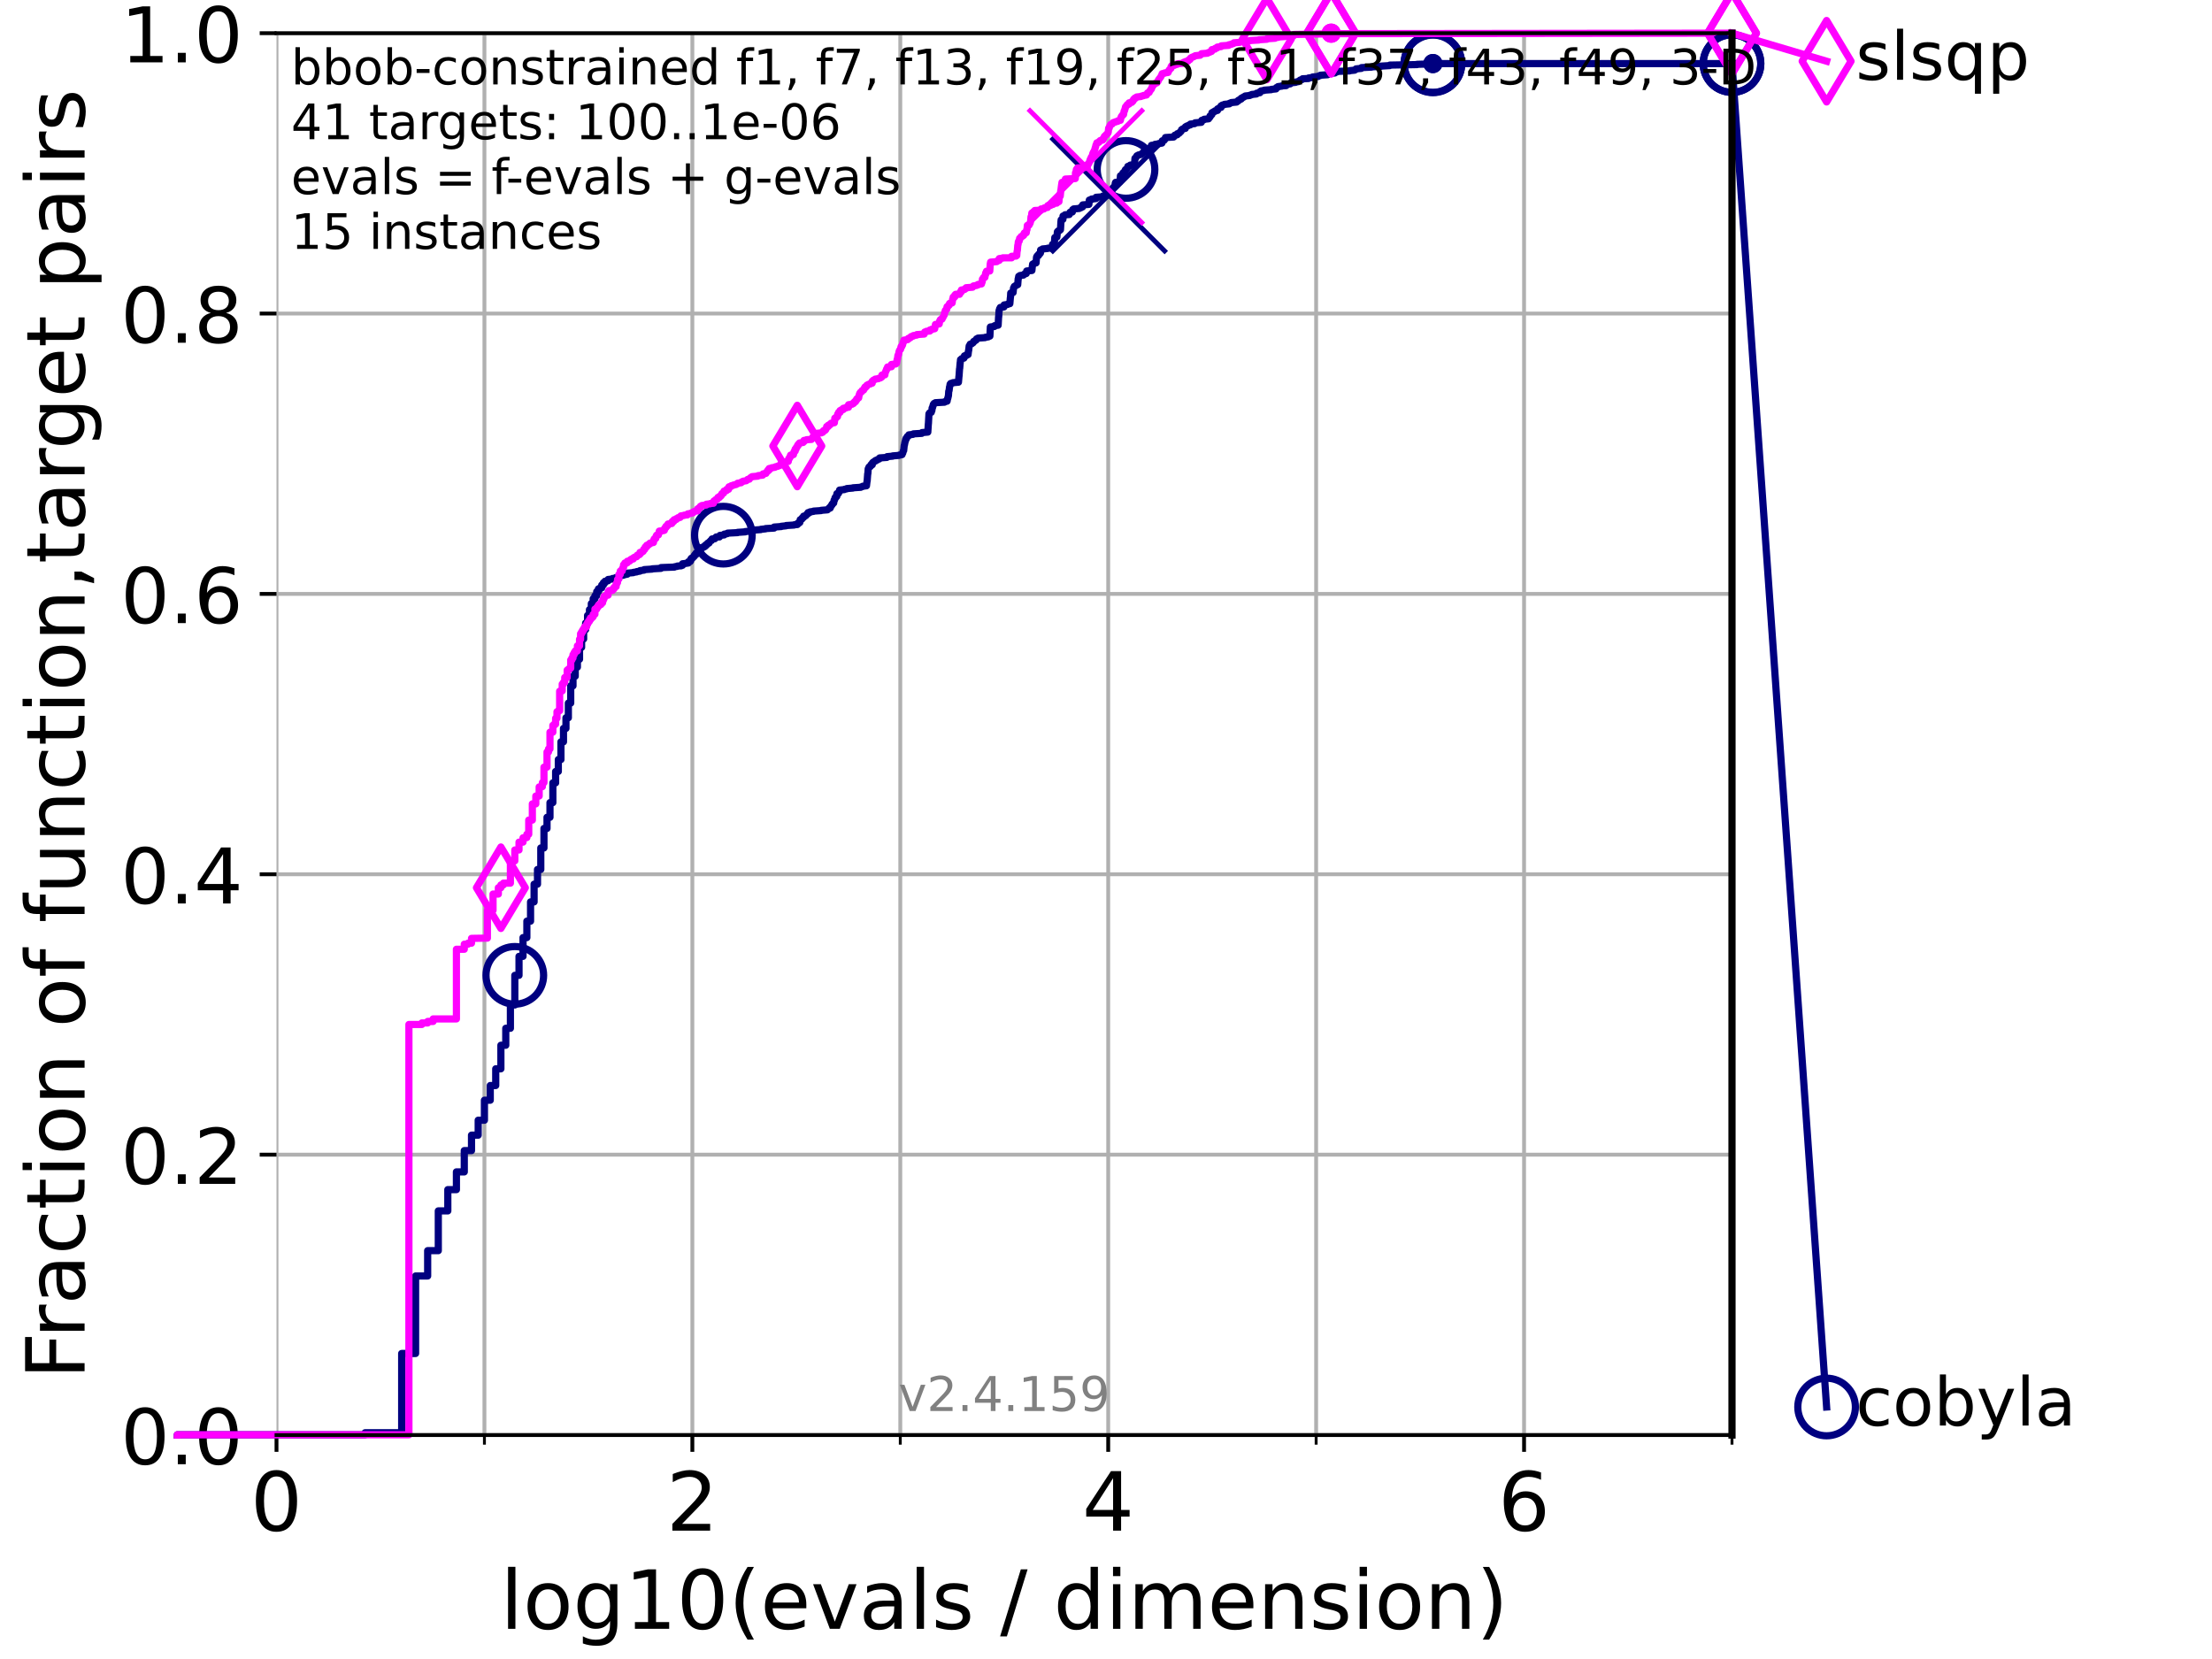 <?xml version="1.0" encoding="utf-8" standalone="no"?>
<!DOCTYPE svg PUBLIC "-//W3C//DTD SVG 1.1//EN"
  "http://www.w3.org/Graphics/SVG/1.1/DTD/svg11.dtd">
<!-- Created with matplotlib (https://matplotlib.org/) -->
<svg height="345.6pt" version="1.1" viewBox="0 0 460.8 345.6" width="460.8pt" xmlns="http://www.w3.org/2000/svg" xmlns:xlink="http://www.w3.org/1999/xlink">
 <defs>
  <style type="text/css">*{stroke-linecap:butt;stroke-linejoin:round;}</style>
 </defs>
 <g id="figure_1">
  <g id="patch_1">
   <path d="M 0 345.6 
L 460.8 345.6 
L 460.8 0 
L 0 0 
z
" style="fill:#ffffff;"/>
  </g>
  <g id="axes_1">
   <g id="patch_2">
    <path d="M 57.6 298.944 
L 360.806 298.944 
L 360.806 6.912 
L 57.6 6.912 
z
" style="fill:#ffffff;"/>
   </g>
   <g id="matplotlib.axis_1">
    <g id="xtick_1">
     <g id="line2d_1">
      <path clip-path="url(#pa06f3da701)" d="M 57.6 298.944 
L 57.6 6.912 
" style="fill:none;stroke:#b0b0b0;stroke-linecap:square;stroke-width:0.8;"/>
     </g>
     <g id="line2d_2">
      <defs>
       <path d="M 0 0 
L 0 3.5 
" id="m43af59fd26" style="stroke:#000000;stroke-width:0.8;"/>
      </defs>
      <g>
       <use style="stroke:#000000;stroke-width:0.8;" x="57.6" xlink:href="#m43af59fd26" y="298.944"/>
      </g>
     </g>
     <g id="text_1">
      <!-- 0 -->
      <g transform="translate(52.192 318.861)scale(0.17 -0.17)">
       <defs>
        <path d="M 31.781 66.406 
Q 24.172 66.406 20.328 58.906 
Q 16.5 51.422 16.5 36.375 
Q 16.5 21.391 20.328 13.891 
Q 24.172 6.391 31.781 6.391 
Q 39.453 6.391 43.281 13.891 
Q 47.125 21.391 47.125 36.375 
Q 47.125 51.422 43.281 58.906 
Q 39.453 66.406 31.781 66.406 
z
M 31.781 74.219 
Q 44.047 74.219 50.516 64.516 
Q 56.984 54.828 56.984 36.375 
Q 56.984 17.969 50.516 8.266 
Q 44.047 -1.422 31.781 -1.422 
Q 19.531 -1.422 13.062 8.266 
Q 6.594 17.969 6.594 36.375 
Q 6.594 54.828 13.062 64.516 
Q 19.531 74.219 31.781 74.219 
z
" id="DejaVuSans-48"/>
       </defs>
       <use xlink:href="#DejaVuSans-48"/>
      </g>
     </g>
    </g>
    <g id="xtick_2">
     <g id="line2d_3">
      <path clip-path="url(#pa06f3da701)" d="M 144.23 298.944 
L 144.23 6.912 
" style="fill:none;stroke:#b0b0b0;stroke-linecap:square;stroke-width:0.8;"/>
     </g>
     <g id="line2d_4">
      <g>
       <use style="stroke:#000000;stroke-width:0.8;" x="144.23" xlink:href="#m43af59fd26" y="298.944"/>
      </g>
     </g>
     <g id="text_2">
      <!-- 2 -->
      <g transform="translate(138.822 318.861)scale(0.17 -0.17)">
       <defs>
        <path d="M 19.188 8.297 
L 53.609 8.297 
L 53.609 0 
L 7.328 0 
L 7.328 8.297 
Q 12.938 14.109 22.625 23.891 
Q 32.328 33.688 34.812 36.531 
Q 39.547 41.844 41.422 45.531 
Q 43.312 49.219 43.312 52.781 
Q 43.312 58.594 39.234 62.25 
Q 35.156 65.922 28.609 65.922 
Q 23.969 65.922 18.812 64.312 
Q 13.672 62.703 7.812 59.422 
L 7.812 69.391 
Q 13.766 71.781 18.938 73 
Q 24.125 74.219 28.422 74.219 
Q 39.75 74.219 46.484 68.547 
Q 53.219 62.891 53.219 53.422 
Q 53.219 48.922 51.531 44.891 
Q 49.859 40.875 45.406 35.406 
Q 44.188 33.984 37.641 27.219 
Q 31.109 20.453 19.188 8.297 
z
" id="DejaVuSans-50"/>
       </defs>
       <use xlink:href="#DejaVuSans-50"/>
      </g>
     </g>
    </g>
    <g id="xtick_3">
     <g id="line2d_5">
      <path clip-path="url(#pa06f3da701)" d="M 230.861 298.944 
L 230.861 6.912 
" style="fill:none;stroke:#b0b0b0;stroke-linecap:square;stroke-width:0.8;"/>
     </g>
     <g id="line2d_6">
      <g>
       <use style="stroke:#000000;stroke-width:0.8;" x="230.861" xlink:href="#m43af59fd26" y="298.944"/>
      </g>
     </g>
     <g id="text_3">
      <!-- 4 -->
      <g transform="translate(225.453 318.861)scale(0.17 -0.17)">
       <defs>
        <path d="M 37.797 64.312 
L 12.891 25.391 
L 37.797 25.391 
z
M 35.203 72.906 
L 47.609 72.906 
L 47.609 25.391 
L 58.016 25.391 
L 58.016 17.188 
L 47.609 17.188 
L 47.609 0 
L 37.797 0 
L 37.797 17.188 
L 4.891 17.188 
L 4.891 26.703 
z
" id="DejaVuSans-52"/>
       </defs>
       <use xlink:href="#DejaVuSans-52"/>
      </g>
     </g>
    </g>
    <g id="xtick_4">
     <g id="line2d_7">
      <path clip-path="url(#pa06f3da701)" d="M 317.491 298.944 
L 317.491 6.912 
" style="fill:none;stroke:#b0b0b0;stroke-linecap:square;stroke-width:0.8;"/>
     </g>
     <g id="line2d_8">
      <g>
       <use style="stroke:#000000;stroke-width:0.8;" x="317.491" xlink:href="#m43af59fd26" y="298.944"/>
      </g>
     </g>
     <g id="text_4">
      <!-- 6 -->
      <g transform="translate(312.083 318.861)scale(0.17 -0.17)">
       <defs>
        <path d="M 33.016 40.375 
Q 26.375 40.375 22.484 35.828 
Q 18.609 31.297 18.609 23.391 
Q 18.609 15.531 22.484 10.953 
Q 26.375 6.391 33.016 6.391 
Q 39.656 6.391 43.531 10.953 
Q 47.406 15.531 47.406 23.391 
Q 47.406 31.297 43.531 35.828 
Q 39.656 40.375 33.016 40.375 
z
M 52.594 71.297 
L 52.594 62.312 
Q 48.875 64.062 45.094 64.984 
Q 41.312 65.922 37.594 65.922 
Q 27.828 65.922 22.672 59.328 
Q 17.531 52.734 16.797 39.406 
Q 19.672 43.656 24.016 45.922 
Q 28.375 48.188 33.594 48.188 
Q 44.578 48.188 50.953 41.516 
Q 57.328 34.859 57.328 23.391 
Q 57.328 12.156 50.688 5.359 
Q 44.047 -1.422 33.016 -1.422 
Q 20.359 -1.422 13.672 8.266 
Q 6.984 17.969 6.984 36.375 
Q 6.984 53.656 15.188 63.938 
Q 23.391 74.219 37.203 74.219 
Q 40.922 74.219 44.703 73.484 
Q 48.484 72.75 52.594 71.297 
z
" id="DejaVuSans-54"/>
       </defs>
       <use xlink:href="#DejaVuSans-54"/>
      </g>
     </g>
    </g>
    <g id="xtick_5">
     <g id="line2d_9">
      <path clip-path="url(#pa06f3da701)" d="M 100.915 298.944 
L 100.915 6.912 
" style="fill:none;stroke:#b0b0b0;stroke-linecap:square;stroke-width:0.8;"/>
     </g>
     <g id="line2d_10">
      <defs>
       <path d="M 0 0 
L 0 2 
" id="m35007fa819" style="stroke:#000000;stroke-width:0.6;"/>
      </defs>
      <g>
       <use style="stroke:#000000;stroke-width:0.6;" x="100.915" xlink:href="#m35007fa819" y="298.944"/>
      </g>
     </g>
    </g>
    <g id="xtick_6">
     <g id="line2d_11">
      <path clip-path="url(#pa06f3da701)" d="M 187.546 298.944 
L 187.546 6.912 
" style="fill:none;stroke:#b0b0b0;stroke-linecap:square;stroke-width:0.8;"/>
     </g>
     <g id="line2d_12">
      <g>
       <use style="stroke:#000000;stroke-width:0.6;" x="187.546" xlink:href="#m35007fa819" y="298.944"/>
      </g>
     </g>
    </g>
    <g id="xtick_7">
     <g id="line2d_13">
      <path clip-path="url(#pa06f3da701)" d="M 274.176 298.944 
L 274.176 6.912 
" style="fill:none;stroke:#b0b0b0;stroke-linecap:square;stroke-width:0.8;"/>
     </g>
     <g id="line2d_14">
      <g>
       <use style="stroke:#000000;stroke-width:0.6;" x="274.176" xlink:href="#m35007fa819" y="298.944"/>
      </g>
     </g>
    </g>
    <g id="xtick_8">
     <g id="line2d_15">
      <path clip-path="url(#pa06f3da701)" d="M 360.806 298.944 
L 360.806 6.912 
" style="fill:none;stroke:#b0b0b0;stroke-linecap:square;stroke-width:0.8;"/>
     </g>
     <g id="line2d_16">
      <g>
       <use style="stroke:#000000;stroke-width:0.6;" x="360.806" xlink:href="#m35007fa819" y="298.944"/>
      </g>
     </g>
    </g>
    <g id="text_5">
     <!-- log10(evals / dimension) -->
     <g transform="translate(104.239 339.314)scale(0.17 -0.17)">
      <defs>
       <path d="M 9.422 75.984 
L 18.406 75.984 
L 18.406 0 
L 9.422 0 
z
" id="DejaVuSans-108"/>
       <path d="M 30.609 48.391 
Q 23.391 48.391 19.188 42.75 
Q 14.984 37.109 14.984 27.297 
Q 14.984 17.484 19.156 11.844 
Q 23.344 6.203 30.609 6.203 
Q 37.797 6.203 41.984 11.859 
Q 46.188 17.531 46.188 27.297 
Q 46.188 37.016 41.984 42.703 
Q 37.797 48.391 30.609 48.391 
z
M 30.609 56 
Q 42.328 56 49.016 48.375 
Q 55.719 40.766 55.719 27.297 
Q 55.719 13.875 49.016 6.219 
Q 42.328 -1.422 30.609 -1.422 
Q 18.844 -1.422 12.172 6.219 
Q 5.516 13.875 5.516 27.297 
Q 5.516 40.766 12.172 48.375 
Q 18.844 56 30.609 56 
z
" id="DejaVuSans-111"/>
       <path d="M 45.406 27.984 
Q 45.406 37.75 41.375 43.109 
Q 37.359 48.484 30.078 48.484 
Q 22.859 48.484 18.828 43.109 
Q 14.797 37.75 14.797 27.984 
Q 14.797 18.266 18.828 12.891 
Q 22.859 7.516 30.078 7.516 
Q 37.359 7.516 41.375 12.891 
Q 45.406 18.266 45.406 27.984 
z
M 54.391 6.781 
Q 54.391 -7.172 48.188 -13.984 
Q 42 -20.797 29.203 -20.797 
Q 24.469 -20.797 20.266 -20.094 
Q 16.062 -19.391 12.109 -17.922 
L 12.109 -9.188 
Q 16.062 -11.328 19.922 -12.344 
Q 23.781 -13.375 27.781 -13.375 
Q 36.625 -13.375 41.016 -8.766 
Q 45.406 -4.156 45.406 5.172 
L 45.406 9.625 
Q 42.625 4.781 38.281 2.391 
Q 33.938 0 27.875 0 
Q 17.828 0 11.672 7.656 
Q 5.516 15.328 5.516 27.984 
Q 5.516 40.672 11.672 48.328 
Q 17.828 56 27.875 56 
Q 33.938 56 38.281 53.609 
Q 42.625 51.219 45.406 46.391 
L 45.406 54.688 
L 54.391 54.688 
z
" id="DejaVuSans-103"/>
       <path d="M 12.406 8.297 
L 28.516 8.297 
L 28.516 63.922 
L 10.984 60.406 
L 10.984 69.391 
L 28.422 72.906 
L 38.281 72.906 
L 38.281 8.297 
L 54.391 8.297 
L 54.391 0 
L 12.406 0 
z
" id="DejaVuSans-49"/>
       <path d="M 31 75.875 
Q 24.469 64.656 21.281 53.656 
Q 18.109 42.672 18.109 31.391 
Q 18.109 20.125 21.312 9.062 
Q 24.516 -2 31 -13.188 
L 23.188 -13.188 
Q 15.875 -1.703 12.234 9.375 
Q 8.594 20.453 8.594 31.391 
Q 8.594 42.281 12.203 53.312 
Q 15.828 64.359 23.188 75.875 
z
" id="DejaVuSans-40"/>
       <path d="M 56.203 29.594 
L 56.203 25.203 
L 14.891 25.203 
Q 15.484 15.922 20.484 11.062 
Q 25.484 6.203 34.422 6.203 
Q 39.594 6.203 44.453 7.469 
Q 49.312 8.734 54.109 11.281 
L 54.109 2.781 
Q 49.266 0.734 44.188 -0.344 
Q 39.109 -1.422 33.891 -1.422 
Q 20.797 -1.422 13.156 6.188 
Q 5.516 13.812 5.516 26.812 
Q 5.516 40.234 12.766 48.109 
Q 20.016 56 32.328 56 
Q 43.359 56 49.781 48.891 
Q 56.203 41.797 56.203 29.594 
z
M 47.219 32.234 
Q 47.125 39.594 43.094 43.984 
Q 39.062 48.391 32.422 48.391 
Q 24.906 48.391 20.391 44.141 
Q 15.875 39.891 15.188 32.172 
z
" id="DejaVuSans-101"/>
       <path d="M 2.984 54.688 
L 12.5 54.688 
L 29.594 8.797 
L 46.688 54.688 
L 56.203 54.688 
L 35.688 0 
L 23.484 0 
z
" id="DejaVuSans-118"/>
       <path d="M 34.281 27.484 
Q 23.391 27.484 19.188 25 
Q 14.984 22.516 14.984 16.5 
Q 14.984 11.719 18.141 8.906 
Q 21.297 6.109 26.703 6.109 
Q 34.188 6.109 38.703 11.406 
Q 43.219 16.703 43.219 25.484 
L 43.219 27.484 
z
M 52.203 31.203 
L 52.203 0 
L 43.219 0 
L 43.219 8.297 
Q 40.141 3.328 35.547 0.953 
Q 30.953 -1.422 24.312 -1.422 
Q 15.922 -1.422 10.953 3.297 
Q 6 8.016 6 15.922 
Q 6 25.141 12.172 29.828 
Q 18.359 34.516 30.609 34.516 
L 43.219 34.516 
L 43.219 35.406 
Q 43.219 41.609 39.141 45 
Q 35.062 48.391 27.688 48.391 
Q 23 48.391 18.547 47.266 
Q 14.109 46.141 10.016 43.891 
L 10.016 52.203 
Q 14.938 54.109 19.578 55.047 
Q 24.219 56 28.609 56 
Q 40.484 56 46.344 49.844 
Q 52.203 43.703 52.203 31.203 
z
" id="DejaVuSans-97"/>
       <path d="M 44.281 53.078 
L 44.281 44.578 
Q 40.484 46.531 36.375 47.5 
Q 32.281 48.484 27.875 48.484 
Q 21.188 48.484 17.844 46.438 
Q 14.5 44.391 14.5 40.281 
Q 14.5 37.156 16.891 35.375 
Q 19.281 33.594 26.516 31.984 
L 29.594 31.297 
Q 39.156 29.25 43.188 25.516 
Q 47.219 21.781 47.219 15.094 
Q 47.219 7.469 41.188 3.016 
Q 35.156 -1.422 24.609 -1.422 
Q 20.219 -1.422 15.453 -0.562 
Q 10.688 0.297 5.422 2 
L 5.422 11.281 
Q 10.406 8.688 15.234 7.391 
Q 20.062 6.109 24.812 6.109 
Q 31.156 6.109 34.562 8.281 
Q 37.984 10.453 37.984 14.406 
Q 37.984 18.062 35.516 20.016 
Q 33.062 21.969 24.703 23.781 
L 21.578 24.516 
Q 13.234 26.266 9.516 29.906 
Q 5.812 33.547 5.812 39.891 
Q 5.812 47.609 11.281 51.797 
Q 16.75 56 26.812 56 
Q 31.781 56 36.172 55.266 
Q 40.578 54.547 44.281 53.078 
z
" id="DejaVuSans-115"/>
       <path id="DejaVuSans-32"/>
       <path d="M 25.391 72.906 
L 33.688 72.906 
L 8.297 -9.281 
L 0 -9.281 
z
" id="DejaVuSans-47"/>
       <path d="M 45.406 46.391 
L 45.406 75.984 
L 54.391 75.984 
L 54.391 0 
L 45.406 0 
L 45.406 8.203 
Q 42.578 3.328 38.25 0.953 
Q 33.938 -1.422 27.875 -1.422 
Q 17.969 -1.422 11.734 6.484 
Q 5.516 14.406 5.516 27.297 
Q 5.516 40.188 11.734 48.094 
Q 17.969 56 27.875 56 
Q 33.938 56 38.25 53.625 
Q 42.578 51.266 45.406 46.391 
z
M 14.797 27.297 
Q 14.797 17.391 18.875 11.75 
Q 22.953 6.109 30.078 6.109 
Q 37.203 6.109 41.297 11.75 
Q 45.406 17.391 45.406 27.297 
Q 45.406 37.203 41.297 42.844 
Q 37.203 48.484 30.078 48.484 
Q 22.953 48.484 18.875 42.844 
Q 14.797 37.203 14.797 27.297 
z
" id="DejaVuSans-100"/>
       <path d="M 9.422 54.688 
L 18.406 54.688 
L 18.406 0 
L 9.422 0 
z
M 9.422 75.984 
L 18.406 75.984 
L 18.406 64.594 
L 9.422 64.594 
z
" id="DejaVuSans-105"/>
       <path d="M 52 44.188 
Q 55.375 50.25 60.062 53.125 
Q 64.75 56 71.094 56 
Q 79.641 56 84.281 50.016 
Q 88.922 44.047 88.922 33.016 
L 88.922 0 
L 79.891 0 
L 79.891 32.719 
Q 79.891 40.578 77.094 44.375 
Q 74.312 48.188 68.609 48.188 
Q 61.625 48.188 57.562 43.547 
Q 53.516 38.922 53.516 30.906 
L 53.516 0 
L 44.484 0 
L 44.484 32.719 
Q 44.484 40.625 41.703 44.406 
Q 38.922 48.188 33.109 48.188 
Q 26.219 48.188 22.156 43.531 
Q 18.109 38.875 18.109 30.906 
L 18.109 0 
L 9.078 0 
L 9.078 54.688 
L 18.109 54.688 
L 18.109 46.188 
Q 21.188 51.219 25.484 53.609 
Q 29.781 56 35.688 56 
Q 41.656 56 45.828 52.969 
Q 50 49.953 52 44.188 
z
" id="DejaVuSans-109"/>
       <path d="M 54.891 33.016 
L 54.891 0 
L 45.906 0 
L 45.906 32.719 
Q 45.906 40.484 42.875 44.328 
Q 39.844 48.188 33.797 48.188 
Q 26.516 48.188 22.312 43.547 
Q 18.109 38.922 18.109 30.906 
L 18.109 0 
L 9.078 0 
L 9.078 54.688 
L 18.109 54.688 
L 18.109 46.188 
Q 21.344 51.125 25.703 53.562 
Q 30.078 56 35.797 56 
Q 45.219 56 50.047 50.172 
Q 54.891 44.344 54.891 33.016 
z
" id="DejaVuSans-110"/>
       <path d="M 8.016 75.875 
L 15.828 75.875 
Q 23.141 64.359 26.781 53.312 
Q 30.422 42.281 30.422 31.391 
Q 30.422 20.453 26.781 9.375 
Q 23.141 -1.703 15.828 -13.188 
L 8.016 -13.188 
Q 14.5 -2 17.703 9.062 
Q 20.906 20.125 20.906 31.391 
Q 20.906 42.672 17.703 53.656 
Q 14.5 64.656 8.016 75.875 
z
" id="DejaVuSans-41"/>
      </defs>
      <use xlink:href="#DejaVuSans-108"/>
      <use x="27.783" xlink:href="#DejaVuSans-111"/>
      <use x="88.965" xlink:href="#DejaVuSans-103"/>
      <use x="152.441" xlink:href="#DejaVuSans-49"/>
      <use x="216.064" xlink:href="#DejaVuSans-48"/>
      <use x="279.688" xlink:href="#DejaVuSans-40"/>
      <use x="318.701" xlink:href="#DejaVuSans-101"/>
      <use x="380.225" xlink:href="#DejaVuSans-118"/>
      <use x="439.404" xlink:href="#DejaVuSans-97"/>
      <use x="500.684" xlink:href="#DejaVuSans-108"/>
      <use x="528.467" xlink:href="#DejaVuSans-115"/>
      <use x="580.566" xlink:href="#DejaVuSans-32"/>
      <use x="612.354" xlink:href="#DejaVuSans-47"/>
      <use x="646.045" xlink:href="#DejaVuSans-32"/>
      <use x="677.832" xlink:href="#DejaVuSans-100"/>
      <use x="741.309" xlink:href="#DejaVuSans-105"/>
      <use x="769.092" xlink:href="#DejaVuSans-109"/>
      <use x="866.504" xlink:href="#DejaVuSans-101"/>
      <use x="928.027" xlink:href="#DejaVuSans-110"/>
      <use x="991.406" xlink:href="#DejaVuSans-115"/>
      <use x="1043.506" xlink:href="#DejaVuSans-105"/>
      <use x="1071.289" xlink:href="#DejaVuSans-111"/>
      <use x="1132.471" xlink:href="#DejaVuSans-110"/>
      <use x="1195.85" xlink:href="#DejaVuSans-41"/>
     </g>
    </g>
   </g>
   <g id="matplotlib.axis_2">
    <g id="ytick_1">
     <g id="line2d_17">
      <path clip-path="url(#pa06f3da701)" d="M 57.6 298.944 
L 360.806 298.944 
" style="fill:none;stroke:#b0b0b0;stroke-linecap:square;stroke-width:0.8;"/>
     </g>
     <g id="line2d_18">
      <defs>
       <path d="M 0 0 
L -3.5 0 
" id="md266eb6331" style="stroke:#000000;stroke-width:0.8;"/>
      </defs>
      <g>
       <use style="stroke:#000000;stroke-width:0.8;" x="57.6" xlink:href="#md266eb6331" y="298.944"/>
      </g>
     </g>
     <g id="text_6">
      <!-- 0.0 -->
      <g transform="translate(25.155 305.023)scale(0.16 -0.16)">
       <defs>
        <path d="M 10.688 12.406 
L 21 12.406 
L 21 0 
L 10.688 0 
z
" id="DejaVuSans-46"/>
       </defs>
       <use xlink:href="#DejaVuSans-48"/>
       <use x="63.623" xlink:href="#DejaVuSans-46"/>
       <use x="95.41" xlink:href="#DejaVuSans-48"/>
      </g>
     </g>
    </g>
    <g id="ytick_2">
     <g id="line2d_19">
      <path clip-path="url(#pa06f3da701)" d="M 57.6 240.538 
L 360.806 240.538 
" style="fill:none;stroke:#b0b0b0;stroke-linecap:square;stroke-width:0.8;"/>
     </g>
     <g id="line2d_20">
      <g>
       <use style="stroke:#000000;stroke-width:0.8;" x="57.6" xlink:href="#md266eb6331" y="240.538"/>
      </g>
     </g>
     <g id="text_7">
      <!-- 0.2 -->
      <g transform="translate(25.155 246.616)scale(0.16 -0.16)">
       <use xlink:href="#DejaVuSans-48"/>
       <use x="63.623" xlink:href="#DejaVuSans-46"/>
       <use x="95.41" xlink:href="#DejaVuSans-50"/>
      </g>
     </g>
    </g>
    <g id="ytick_3">
     <g id="line2d_21">
      <path clip-path="url(#pa06f3da701)" d="M 57.6 182.131 
L 360.806 182.131 
" style="fill:none;stroke:#b0b0b0;stroke-linecap:square;stroke-width:0.8;"/>
     </g>
     <g id="line2d_22">
      <g>
       <use style="stroke:#000000;stroke-width:0.8;" x="57.6" xlink:href="#md266eb6331" y="182.131"/>
      </g>
     </g>
     <g id="text_8">
      <!-- 0.4 -->
      <g transform="translate(25.155 188.21)scale(0.16 -0.16)">
       <use xlink:href="#DejaVuSans-48"/>
       <use x="63.623" xlink:href="#DejaVuSans-46"/>
       <use x="95.41" xlink:href="#DejaVuSans-52"/>
      </g>
     </g>
    </g>
    <g id="ytick_4">
     <g id="line2d_23">
      <path clip-path="url(#pa06f3da701)" d="M 57.6 123.725 
L 360.806 123.725 
" style="fill:none;stroke:#b0b0b0;stroke-linecap:square;stroke-width:0.8;"/>
     </g>
     <g id="line2d_24">
      <g>
       <use style="stroke:#000000;stroke-width:0.8;" x="57.6" xlink:href="#md266eb6331" y="123.725"/>
      </g>
     </g>
     <g id="text_9">
      <!-- 0.6 -->
      <g transform="translate(25.155 129.804)scale(0.16 -0.16)">
       <use xlink:href="#DejaVuSans-48"/>
       <use x="63.623" xlink:href="#DejaVuSans-46"/>
       <use x="95.41" xlink:href="#DejaVuSans-54"/>
      </g>
     </g>
    </g>
    <g id="ytick_5">
     <g id="line2d_25">
      <path clip-path="url(#pa06f3da701)" d="M 57.6 65.318 
L 360.806 65.318 
" style="fill:none;stroke:#b0b0b0;stroke-linecap:square;stroke-width:0.8;"/>
     </g>
     <g id="line2d_26">
      <g>
       <use style="stroke:#000000;stroke-width:0.8;" x="57.6" xlink:href="#md266eb6331" y="65.318"/>
      </g>
     </g>
     <g id="text_10">
      <!-- 0.8 -->
      <g transform="translate(25.155 71.397)scale(0.16 -0.16)">
       <defs>
        <path d="M 31.781 34.625 
Q 24.75 34.625 20.719 30.859 
Q 16.703 27.094 16.703 20.516 
Q 16.703 13.922 20.719 10.156 
Q 24.75 6.391 31.781 6.391 
Q 38.812 6.391 42.859 10.172 
Q 46.922 13.969 46.922 20.516 
Q 46.922 27.094 42.891 30.859 
Q 38.875 34.625 31.781 34.625 
z
M 21.922 38.812 
Q 15.578 40.375 12.031 44.719 
Q 8.5 49.078 8.5 55.328 
Q 8.5 64.062 14.719 69.141 
Q 20.953 74.219 31.781 74.219 
Q 42.672 74.219 48.875 69.141 
Q 55.078 64.062 55.078 55.328 
Q 55.078 49.078 51.531 44.719 
Q 48 40.375 41.703 38.812 
Q 48.828 37.156 52.797 32.312 
Q 56.781 27.484 56.781 20.516 
Q 56.781 9.906 50.312 4.234 
Q 43.844 -1.422 31.781 -1.422 
Q 19.734 -1.422 13.25 4.234 
Q 6.781 9.906 6.781 20.516 
Q 6.781 27.484 10.781 32.312 
Q 14.797 37.156 21.922 38.812 
z
M 18.312 54.391 
Q 18.312 48.734 21.844 45.562 
Q 25.391 42.391 31.781 42.391 
Q 38.141 42.391 41.719 45.562 
Q 45.312 48.734 45.312 54.391 
Q 45.312 60.062 41.719 63.234 
Q 38.141 66.406 31.781 66.406 
Q 25.391 66.406 21.844 63.234 
Q 18.312 60.062 18.312 54.391 
z
" id="DejaVuSans-56"/>
       </defs>
       <use xlink:href="#DejaVuSans-48"/>
       <use x="63.623" xlink:href="#DejaVuSans-46"/>
       <use x="95.41" xlink:href="#DejaVuSans-56"/>
      </g>
     </g>
    </g>
    <g id="ytick_6">
     <g id="line2d_27">
      <path clip-path="url(#pa06f3da701)" d="M 57.6 6.912 
L 360.806 6.912 
" style="fill:none;stroke:#b0b0b0;stroke-linecap:square;stroke-width:0.8;"/>
     </g>
     <g id="line2d_28">
      <g>
       <use style="stroke:#000000;stroke-width:0.8;" x="57.6" xlink:href="#md266eb6331" y="6.912"/>
      </g>
     </g>
     <g id="text_11">
      <!-- 1.0 -->
      <g transform="translate(25.155 12.991)scale(0.16 -0.16)">
       <use xlink:href="#DejaVuSans-49"/>
       <use x="63.623" xlink:href="#DejaVuSans-46"/>
       <use x="95.41" xlink:href="#DejaVuSans-48"/>
      </g>
     </g>
    </g>
    <g id="text_12">
     <!-- Fraction of function,target pairs -->
     <g transform="translate(17.62 287.313)rotate(-90)scale(0.17 -0.17)">
      <defs>
       <path d="M 9.812 72.906 
L 51.703 72.906 
L 51.703 64.594 
L 19.672 64.594 
L 19.672 43.109 
L 48.578 43.109 
L 48.578 34.812 
L 19.672 34.812 
L 19.672 0 
L 9.812 0 
z
" id="DejaVuSans-70"/>
       <path d="M 41.109 46.297 
Q 39.594 47.172 37.812 47.578 
Q 36.031 48 33.891 48 
Q 26.266 48 22.188 43.047 
Q 18.109 38.094 18.109 28.812 
L 18.109 0 
L 9.078 0 
L 9.078 54.688 
L 18.109 54.688 
L 18.109 46.188 
Q 20.953 51.172 25.484 53.578 
Q 30.031 56 36.531 56 
Q 37.453 56 38.578 55.875 
Q 39.703 55.766 41.062 55.516 
z
" id="DejaVuSans-114"/>
       <path d="M 48.781 52.594 
L 48.781 44.188 
Q 44.969 46.297 41.141 47.344 
Q 37.312 48.391 33.406 48.391 
Q 24.656 48.391 19.812 42.844 
Q 14.984 37.312 14.984 27.297 
Q 14.984 17.281 19.812 11.734 
Q 24.656 6.203 33.406 6.203 
Q 37.312 6.203 41.141 7.25 
Q 44.969 8.297 48.781 10.406 
L 48.781 2.094 
Q 45.016 0.344 40.984 -0.531 
Q 36.969 -1.422 32.422 -1.422 
Q 20.062 -1.422 12.781 6.344 
Q 5.516 14.109 5.516 27.297 
Q 5.516 40.672 12.859 48.328 
Q 20.219 56 33.016 56 
Q 37.156 56 41.109 55.141 
Q 45.062 54.297 48.781 52.594 
z
" id="DejaVuSans-99"/>
       <path d="M 18.312 70.219 
L 18.312 54.688 
L 36.812 54.688 
L 36.812 47.703 
L 18.312 47.703 
L 18.312 18.016 
Q 18.312 11.328 20.141 9.422 
Q 21.969 7.516 27.594 7.516 
L 36.812 7.516 
L 36.812 0 
L 27.594 0 
Q 17.188 0 13.234 3.875 
Q 9.281 7.766 9.281 18.016 
L 9.281 47.703 
L 2.688 47.703 
L 2.688 54.688 
L 9.281 54.688 
L 9.281 70.219 
z
" id="DejaVuSans-116"/>
       <path d="M 37.109 75.984 
L 37.109 68.5 
L 28.516 68.5 
Q 23.688 68.5 21.797 66.547 
Q 19.922 64.594 19.922 59.516 
L 19.922 54.688 
L 34.719 54.688 
L 34.719 47.703 
L 19.922 47.703 
L 19.922 0 
L 10.891 0 
L 10.891 47.703 
L 2.297 47.703 
L 2.297 54.688 
L 10.891 54.688 
L 10.891 58.5 
Q 10.891 67.625 15.141 71.797 
Q 19.391 75.984 28.609 75.984 
z
" id="DejaVuSans-102"/>
       <path d="M 8.5 21.578 
L 8.5 54.688 
L 17.484 54.688 
L 17.484 21.922 
Q 17.484 14.156 20.5 10.266 
Q 23.531 6.391 29.594 6.391 
Q 36.859 6.391 41.078 11.031 
Q 45.312 15.672 45.312 23.688 
L 45.312 54.688 
L 54.297 54.688 
L 54.297 0 
L 45.312 0 
L 45.312 8.406 
Q 42.047 3.422 37.719 1 
Q 33.406 -1.422 27.688 -1.422 
Q 18.266 -1.422 13.375 4.438 
Q 8.5 10.297 8.5 21.578 
z
M 31.109 56 
z
" id="DejaVuSans-117"/>
       <path d="M 11.719 12.406 
L 22.016 12.406 
L 22.016 4 
L 14.016 -11.625 
L 7.719 -11.625 
L 11.719 4 
z
" id="DejaVuSans-44"/>
       <path d="M 18.109 8.203 
L 18.109 -20.797 
L 9.078 -20.797 
L 9.078 54.688 
L 18.109 54.688 
L 18.109 46.391 
Q 20.953 51.266 25.266 53.625 
Q 29.594 56 35.594 56 
Q 45.562 56 51.781 48.094 
Q 58.016 40.188 58.016 27.297 
Q 58.016 14.406 51.781 6.484 
Q 45.562 -1.422 35.594 -1.422 
Q 29.594 -1.422 25.266 0.953 
Q 20.953 3.328 18.109 8.203 
z
M 48.688 27.297 
Q 48.688 37.203 44.609 42.844 
Q 40.531 48.484 33.406 48.484 
Q 26.266 48.484 22.188 42.844 
Q 18.109 37.203 18.109 27.297 
Q 18.109 17.391 22.188 11.75 
Q 26.266 6.109 33.406 6.109 
Q 40.531 6.109 44.609 11.75 
Q 48.688 17.391 48.688 27.297 
z
" id="DejaVuSans-112"/>
      </defs>
      <use xlink:href="#DejaVuSans-70"/>
      <use x="50.27" xlink:href="#DejaVuSans-114"/>
      <use x="91.383" xlink:href="#DejaVuSans-97"/>
      <use x="152.662" xlink:href="#DejaVuSans-99"/>
      <use x="207.643" xlink:href="#DejaVuSans-116"/>
      <use x="246.852" xlink:href="#DejaVuSans-105"/>
      <use x="274.635" xlink:href="#DejaVuSans-111"/>
      <use x="335.816" xlink:href="#DejaVuSans-110"/>
      <use x="399.195" xlink:href="#DejaVuSans-32"/>
      <use x="430.982" xlink:href="#DejaVuSans-111"/>
      <use x="492.164" xlink:href="#DejaVuSans-102"/>
      <use x="527.369" xlink:href="#DejaVuSans-32"/>
      <use x="559.156" xlink:href="#DejaVuSans-102"/>
      <use x="594.361" xlink:href="#DejaVuSans-117"/>
      <use x="657.74" xlink:href="#DejaVuSans-110"/>
      <use x="721.119" xlink:href="#DejaVuSans-99"/>
      <use x="776.1" xlink:href="#DejaVuSans-116"/>
      <use x="815.309" xlink:href="#DejaVuSans-105"/>
      <use x="843.092" xlink:href="#DejaVuSans-111"/>
      <use x="904.273" xlink:href="#DejaVuSans-110"/>
      <use x="967.652" xlink:href="#DejaVuSans-44"/>
      <use x="999.439" xlink:href="#DejaVuSans-116"/>
      <use x="1038.648" xlink:href="#DejaVuSans-97"/>
      <use x="1099.928" xlink:href="#DejaVuSans-114"/>
      <use x="1139.291" xlink:href="#DejaVuSans-103"/>
      <use x="1202.768" xlink:href="#DejaVuSans-101"/>
      <use x="1264.291" xlink:href="#DejaVuSans-116"/>
      <use x="1303.5" xlink:href="#DejaVuSans-32"/>
      <use x="1335.287" xlink:href="#DejaVuSans-112"/>
      <use x="1398.764" xlink:href="#DejaVuSans-97"/>
      <use x="1460.043" xlink:href="#DejaVuSans-105"/>
      <use x="1487.826" xlink:href="#DejaVuSans-114"/>
      <use x="1528.939" xlink:href="#DejaVuSans-115"/>
     </g>
    </g>
   </g>
   <g id="line2d_29">
    <defs>
     <path d="M 0 1.5 
C 0.398 1.5 0.779 1.342 1.061 1.061 
C 1.342 0.779 1.5 0.398 1.5 0 
C 1.5 -0.398 1.342 -0.779 1.061 -1.061 
C 0.779 -1.342 0.398 -1.5 0 -1.5 
C -0.398 -1.5 -0.779 -1.342 -1.061 -1.061 
C -1.342 -0.779 -1.5 -0.398 -1.5 0 
C -1.5 0.398 -1.342 0.779 -1.061 1.061 
C -0.779 1.342 -0.398 1.5 0 1.5 
z
" id="ma8df911fa1" style="stroke:#000080;"/>
    </defs>
    <g>
     <use style="fill:#000080;stroke:#000080;" x="298.5" xlink:href="#ma8df911fa1" y="13.243"/>
     <use style="fill:#000080;stroke:#000080;" x="298.5" xlink:href="#ma8df911fa1" y="13.243"/>
    </g>
   </g>
   <g id="line2d_30">
    <path d="M 36.933 298.944 
L 36.933 298.891 
L 76.051 298.891 
L 76.051 298.469 
L 83.678 298.469 
L 83.678 281.955 
L 86.578 281.955 
L 86.578 265.81 
L 89.09 265.81 
L 89.09 260.534 
L 91.306 260.534 
L 91.306 252.251 
L 93.288 252.251 
L 93.288 247.819 
L 95.081 247.819 
L 95.081 244.125 
L 96.718 244.125 
L 96.718 239.693 
L 98.223 239.693 
L 98.223 236.475 
L 99.617 236.475 
L 99.617 233.362 
L 100.915 233.362 
L 100.915 229.194 
L 102.129 229.194 
L 102.129 226.134 
L 103.27 226.134 
L 103.27 222.652 
L 104.345 222.652 
L 104.345 217.745 
L 105.362 217.745 
L 105.362 214.21 
L 106.327 214.21 
L 106.327 209.356 
L 107.245 209.356 
L 107.245 203.183 
L 108.12 203.183 
L 108.12 199.226 
L 108.956 199.226 
L 108.956 195.321 
L 109.757 195.321 
L 109.757 191.892 
L 110.525 191.892 
L 110.525 187.882 
L 111.262 187.882 
L 111.262 184.189 
L 111.972 184.189 
L 111.972 181.129 
L 112.657 181.129 
L 112.657 176.644 
L 113.317 176.644 
L 113.317 172.581 
L 113.954 172.581 
L 113.954 170.26 
L 114.571 170.26 
L 114.571 167.2 
L 115.168 167.2 
L 115.168 163.084 
L 115.747 163.084 
L 115.747 160.71 
L 116.309 160.71 
L 116.309 158.23 
L 116.854 158.23 
L 116.854 154.537 
L 117.384 154.537 
L 117.384 151.741 
L 117.9 151.741 
L 117.9 149.525 
L 118.401 149.525 
L 118.401 146.465 
L 118.89 146.465 
L 118.89 142.877 
L 119.366 142.877 
L 119.366 140.872 
L 119.831 140.872 
L 119.831 138.973 
L 120.284 138.973 
L 120.284 137.337 
L 120.727 137.337 
L 120.727 134.857 
L 121.159 134.857 
L 121.159 133.116 
L 121.582 133.116 
L 121.582 131.164 
L 121.995 131.164 
L 121.995 129.792 
L 122.4 129.792 
L 122.4 128.209 
L 122.796 128.209 
L 122.796 126.996 
L 123.184 126.996 
L 123.184 125.73 
L 123.564 125.73 
L 123.564 124.727 
L 123.936 124.727 
L 123.936 124.094 
L 124.302 124.094 
L 124.302 123.25 
L 124.66 123.25 
L 124.66 122.67 
L 125.012 122.67 
L 125.012 122.459 
L 125.357 122.459 
L 125.357 121.878 
L 125.696 121.878 
L 125.696 121.403 
L 126.029 121.403 
L 126.029 121.087 
L 126.677 120.981 
L 126.677 120.717 
L 127.61 120.612 
L 127.61 120.506 
L 128.208 120.506 
L 128.208 120.348 
L 128.786 120.243 
L 128.786 120.137 
L 129.069 120.137 
L 129.069 119.926 
L 129.893 119.82 
L 129.893 119.768 
L 130.423 119.662 
L 130.423 119.609 
L 130.683 119.609 
L 130.683 119.398 
L 131.929 119.293 
L 131.929 119.24 
L 132.639 119.135 
L 132.639 119.082 
L 133.323 118.976 
L 133.323 118.871 
L 134.198 118.765 
L 134.198 118.66 
L 135.835 118.554 
L 135.835 118.501 
L 137.699 118.396 
L 137.699 118.238 
L 140.497 118.132 
L 140.497 118.079 
L 141.099 117.974 
L 141.099 117.921 
L 141.897 117.868 
L 141.897 117.763 
L 142.179 117.763 
L 142.179 117.446 
L 143.066 117.341 
L 143.066 117.288 
L 143.397 117.288 
L 143.397 117.024 
L 143.786 116.971 
L 143.786 116.76 
L 143.914 116.76 
L 143.914 116.444 
L 144.041 116.444 
L 144.041 116.286 
L 144.355 116.18 
L 144.418 116.022 
L 144.541 115.969 
L 144.541 115.863 
L 144.664 115.863 
L 144.664 115.652 
L 144.786 115.652 
L 144.786 115.494 
L 145.028 115.494 
L 145.028 115.178 
L 145.386 115.178 
L 145.386 114.808 
L 145.852 114.703 
L 145.852 114.439 
L 146.08 114.333 
L 146.08 114.07 
L 146.53 114.017 
L 146.53 113.911 
L 146.75 113.911 
L 146.75 113.753 
L 146.968 113.753 
L 146.968 113.542 
L 147.184 113.542 
L 147.291 113.331 
L 147.397 113.331 
L 147.397 113.173 
L 147.712 113.12 
L 147.764 112.909 
L 147.92 112.803 
L 148.022 112.645 
L 148.226 112.592 
L 148.327 112.276 
L 148.923 112.223 
L 149.021 112.012 
L 149.214 111.959 
L 149.214 111.854 
L 149.876 111.854 
L 149.969 111.537 
L 150.871 111.431 
L 150.871 111.273 
L 151.52 111.168 
L 151.563 111.062 
L 153.651 110.957 
L 153.651 110.904 
L 155.218 110.798 
L 155.218 110.746 
L 156.338 110.64 
L 156.338 110.587 
L 156.985 110.587 
L 156.985 110.429 
L 158.484 110.324 
L 158.484 110.271 
L 159.485 110.165 
L 159.485 110.112 
L 161.266 110.007 
L 161.266 109.796 
L 162.752 109.69 
L 162.752 109.638 
L 163.755 109.532 
L 163.755 109.479 
L 165.433 109.374 
L 165.433 109.321 
L 166.111 109.268 
L 166.111 109.057 
L 166.345 109.057 
L 166.345 108.899 
L 166.614 108.846 
L 166.69 108.266 
L 167.029 108.16 
L 167.103 107.897 
L 167.398 107.791 
L 167.398 107.527 
L 167.868 107.422 
L 167.94 107.316 
L 168.046 107.211 
L 168.081 107.105 
L 168.327 107 
L 168.327 106.789 
L 168.74 106.736 
L 168.74 106.63 
L 169.492 106.525 
L 169.492 106.472 
L 171.047 106.366 
L 171.047 106.314 
L 172.371 106.208 
L 172.427 106.103 
L 172.622 105.997 
L 172.705 105.839 
L 172.952 105.839 
L 173.006 105.522 
L 173.168 105.417 
L 173.262 105.153 
L 173.356 105.153 
L 173.356 104.995 
L 173.542 104.889 
L 173.542 104.784 
L 173.673 104.784 
L 173.752 104.203 
L 173.856 104.15 
L 173.959 103.676 
L 174.139 103.623 
L 174.139 103.412 
L 174.317 103.412 
L 174.343 102.831 
L 174.669 102.779 
L 174.756 102.462 
L 174.842 102.462 
L 174.891 102.093 
L 175.896 101.987 
L 175.896 101.935 
L 176.413 101.829 
L 176.413 101.776 
L 177.684 101.671 
L 177.684 101.618 
L 179.306 101.512 
L 179.306 101.46 
L 179.701 101.354 
L 179.701 101.301 
L 180.502 101.196 
L 180.611 100.299 
L 180.647 100.193 
L 180.755 98.716 
L 180.791 98.663 
L 180.863 97.661 
L 180.934 97.555 
L 181.023 97.292 
L 181.305 97.186 
L 181.401 97.028 
L 181.435 97.028 
L 181.435 96.817 
L 181.711 96.817 
L 181.728 96.447 
L 181.881 96.342 
L 181.881 96.289 
L 182.117 96.184 
L 182.184 96.078 
L 182.4 96.025 
L 182.4 95.92 
L 182.767 95.814 
L 182.848 95.709 
L 183.183 95.603 
L 183.254 95.392 
L 184.752 95.287 
L 184.796 95.128 
L 185.957 95.023 
L 185.957 94.97 
L 187.274 94.865 
L 187.274 94.812 
L 187.912 94.706 
L 187.986 94.442 
L 188.059 94.39 
L 188.156 93.968 
L 188.253 93.862 
L 188.362 92.807 
L 188.41 92.701 
L 188.517 92.121 
L 188.565 92.015 
L 188.671 91.541 
L 188.777 91.488 
L 188.777 91.277 
L 188.918 91.171 
L 188.988 90.96 
L 189.218 90.855 
L 189.321 90.591 
L 190.191 90.485 
L 190.278 90.38 
L 192.027 90.274 
L 192.071 90.116 
L 193.279 90.011 
L 193.39 88.322 
L 193.408 88.217 
L 193.518 86.212 
L 193.582 86.106 
L 193.663 86.001 
L 193.996 85.895 
L 194.093 85.526 
L 194.133 85.526 
L 194.177 84.998 
L 194.256 84.945 
L 194.335 84.576 
L 194.388 84.523 
L 194.423 84.26 
L 194.578 84.154 
L 194.578 84.049 
L 194.861 83.943 
L 194.861 83.89 
L 196.748 83.785 
L 196.802 83.679 
L 197.297 83.574 
L 197.394 83.046 
L 197.439 82.993 
L 197.55 82.518 
L 197.579 82.413 
L 197.638 81.516 
L 197.704 81.41 
L 197.813 80.566 
L 197.864 80.461 
L 197.922 80.039 
L 198.041 79.933 
L 198.041 79.88 
L 198.515 79.775 
L 198.515 79.722 
L 199.663 79.617 
L 199.768 78.403 
L 199.791 78.298 
L 199.892 76.82 
L 199.918 76.768 
L 200.025 75.554 
L 200.034 75.554 
L 200.099 74.921 
L 200.313 74.815 
L 200.351 74.71 
L 200.809 74.604 
L 200.908 74.129 
L 201.292 74.077 
L 201.307 73.918 
L 201.666 73.866 
L 201.764 73.022 
L 201.79 73.022 
L 201.896 72.072 
L 201.998 71.966 
L 202.102 71.702 
L 202.452 71.597 
L 202.537 71.491 
L 202.731 71.386 
L 202.839 71.122 
L 203.088 71.017 
L 203.088 70.964 
L 203.333 70.858 
L 203.433 70.594 
L 203.73 70.489 
L 203.73 70.436 
L 205.214 70.331 
L 205.214 70.278 
L 205.883 70.172 
L 205.883 70.12 
L 206.212 70.014 
L 206.309 68.115 
L 207.172 68.009 
L 207.179 67.851 
L 207.932 67.745 
L 208.025 66.004 
L 208.044 66.004 
L 208.128 64.685 
L 208.193 64.58 
L 208.237 64.316 
L 208.352 64.21 
L 208.381 64.052 
L 209.134 63.947 
L 209.176 63.525 
L 209.902 63.419 
L 209.982 63.313 
L 210.368 63.261 
L 210.478 61.994 
L 210.502 61.942 
L 210.55 61.045 
L 211.044 60.939 
L 211.141 59.99 
L 211.219 59.884 
L 211.292 59.673 
L 211.537 59.567 
L 211.537 59.515 
L 211.783 59.409 
L 211.783 59.356 
L 212.008 59.304 
L 212.103 58.09 
L 212.13 58.09 
L 212.218 57.563 
L 212.462 57.457 
L 212.462 57.404 
L 213.213 57.299 
L 213.213 57.246 
L 213.39 57.14 
L 213.39 57.088 
L 213.788 56.982 
L 213.875 56.455 
L 214.965 56.349 
L 215.064 55.347 
L 215.091 55.294 
L 215.111 55.03 
L 215.367 54.977 
L 215.367 54.872 
L 215.835 54.766 
L 215.93 53.553 
L 215.983 53.447 
L 216.09 53.289 
L 216.343 53.236 
L 216.362 52.972 
L 216.627 52.867 
L 216.69 52.709 
L 216.743 52.709 
L 216.777 52.075 
L 217.177 51.97 
L 217.18 51.864 
L 218.265 51.759 
L 218.265 51.706 
L 219.202 51.653 
L 219.26 50.915 
L 219.631 50.862 
L 219.733 49.49 
L 220.166 49.385 
L 220.277 48.277 
L 220.419 48.171 
L 220.419 48.118 
L 220.746 48.013 
L 220.746 47.96 
L 220.916 47.855 
L 221.02 46.061 
L 221.056 45.955 
L 221.056 45.797 
L 221.425 45.691 
L 221.444 45.005 
L 221.796 44.9 
L 221.879 44.742 
L 222.747 44.689 
L 222.855 44.478 
L 222.89 44.372 
L 222.92 44.214 
L 223.392 44.161 
L 223.454 43.686 
L 223.654 43.581 
L 223.654 43.528 
L 224.834 43.423 
L 224.834 43.37 
L 225.205 43.264 
L 225.217 43.106 
L 225.514 43.106 
L 225.556 42.684 
L 226.832 42.578 
L 226.924 41.681 
L 227.39 41.576 
L 227.392 41.47 
L 228.33 41.365 
L 228.331 41.101 
L 229.752 40.996 
L 229.755 40.837 
L 230.29 40.732 
L 230.29 40.679 
L 231.006 40.574 
L 231.067 39.94 
L 231.482 39.835 
L 231.591 39.677 
L 231.643 39.571 
L 231.661 39.466 
L 231.761 39.36 
L 231.845 39.149 
L 232.032 39.043 
L 232.035 38.938 
L 232.218 38.885 
L 232.325 38.199 
L 232.34 38.094 
L 232.405 37.988 
L 233.236 37.883 
L 233.307 37.461 
L 233.356 37.355 
L 233.407 36.616 
L 233.75 36.511 
L 233.75 36.458 
L 233.895 36.353 
L 233.925 36.036 
L 234.241 35.931 
L 234.302 35.614 
L 234.429 35.561 
L 234.441 35.35 
L 234.678 35.245 
L 234.753 35.086 
L 234.872 34.981 
L 234.946 34.664 
L 235.436 34.559 
L 235.442 34.4 
L 236.105 34.295 
L 236.208 34.084 
L 236.359 33.978 
L 236.438 32.976 
L 236.624 32.87 
L 236.671 32.712 
L 236.76 32.607 
L 236.847 32.448 
L 237.147 32.343 
L 237.147 32.29 
L 237.706 32.185 
L 237.749 32.079 
L 237.995 31.973 
L 238.035 31.868 
L 238.211 31.762 
L 238.216 31.657 
L 238.69 31.551 
L 238.792 31.446 
L 239.03 31.34 
L 239.03 31.235 
L 239.257 31.129 
L 239.257 31.024 
L 239.669 30.918 
L 239.715 30.602 
L 239.838 30.496 
L 239.862 30.285 
L 240.595 30.18 
L 240.596 30.074 
L 241.348 29.969 
L 241.348 29.916 
L 242.05 29.81 
L 242.113 29.335 
L 242.523 29.23 
L 242.531 29.072 
L 242.732 28.966 
L 242.788 28.65 
L 244.49 28.544 
L 244.565 28.438 
L 244.648 28.386 
L 244.719 28.175 
L 245.238 28.069 
L 245.246 27.858 
L 245.642 27.753 
L 245.723 27.594 
L 245.917 27.489 
L 246.009 27.33 
L 246.051 27.33 
L 246.142 27.014 
L 246.378 26.908 
L 246.378 26.856 
L 246.925 26.75 
L 246.935 26.434 
L 247.18 26.328 
L 247.18 26.275 
L 247.554 26.17 
L 247.554 26.117 
L 247.975 26.011 
L 247.975 25.853 
L 248.885 25.748 
L 248.958 25.589 
L 250.25 25.484 
L 250.355 25.062 
L 250.792 24.956 
L 250.829 24.851 
L 251.778 24.745 
L 251.871 24.534 
L 252.022 24.429 
L 252.063 24.165 
L 252.282 24.059 
L 252.379 23.848 
L 252.464 23.848 
L 252.466 23.479 
L 252.735 23.373 
L 252.735 23.321 
L 253.083 23.215 
L 253.083 23.11 
L 253.628 23.004 
L 253.634 22.688 
L 253.892 22.582 
L 254 22.476 
L 254.365 22.371 
L 254.369 22.054 
L 254.617 22.002 
L 254.617 21.896 
L 255.074 21.791 
L 255.074 21.738 
L 256.093 21.632 
L 256.094 21.527 
L 256.491 21.421 
L 256.491 21.369 
L 257.607 21.263 
L 257.654 21.157 
L 257.907 21.052 
L 257.973 20.894 
L 258.266 20.788 
L 258.266 20.735 
L 258.564 20.63 
L 258.564 20.472 
L 258.85 20.366 
L 258.85 20.313 
L 259.132 20.208 
L 259.132 20.155 
L 259.404 20.049 
L 259.404 19.997 
L 260.362 19.891 
L 260.362 19.838 
L 260.769 19.733 
L 260.769 19.68 
L 261.745 19.575 
L 261.783 19.416 
L 262.463 19.311 
L 262.467 19.1 
L 262.697 18.994 
L 262.697 18.942 
L 263.359 18.836 
L 263.359 18.783 
L 264.818 18.678 
L 264.818 18.625 
L 265.818 18.519 
L 265.893 18.256 
L 266.221 18.15 
L 266.221 18.045 
L 267.042 17.939 
L 267.042 17.886 
L 267.931 17.834 
L 267.931 17.728 
L 268.187 17.622 
L 268.187 17.57 
L 268.792 17.464 
L 268.792 17.411 
L 268.907 17.306 
L 268.907 17.253 
L 269.912 17.148 
L 269.912 17.095 
L 270.534 16.989 
L 270.638 16.831 
L 270.855 16.726 
L 270.855 16.673 
L 271.256 16.567 
L 271.358 16.409 
L 272.579 16.356 
L 272.579 16.251 
L 273.383 16.145 
L 273.435 16.04 
L 274.586 15.934 
L 274.693 15.829 
L 275.069 15.723 
L 275.069 15.67 
L 276.576 15.565 
L 276.576 15.512 
L 276.748 15.407 
L 276.749 15.301 
L 278.094 15.195 
L 278.19 15.09 
L 278.5 14.984 
L 278.5 14.879 
L 281.144 14.773 
L 281.144 14.721 
L 282.205 14.615 
L 282.205 14.562 
L 282.47 14.457 
L 282.486 14.351 
L 283.587 14.246 
L 283.627 14.087 
L 285.732 13.982 
L 285.732 13.929 
L 287.693 13.824 
L 287.693 13.771 
L 289.508 13.665 
L 289.526 13.56 
L 295.196 13.454 
L 295.196 13.402 
L 298.5 13.296 
L 298.5 13.243 
L 360.806 13.243 
L 360.806 13.243 
" style="fill:none;stroke:#000080;stroke-linecap:square;stroke-width:1.5;"/>
   </g>
   <g id="line2d_31">
    <defs>
     <path d="M 0 6 
C 1.591 6 3.117 5.368 4.243 4.243 
C 5.368 3.117 6 1.591 6 0 
C 6 -1.591 5.368 -3.117 4.243 -4.243 
C 3.117 -5.368 1.591 -6 0 -6 
C -1.591 -6 -3.117 -5.368 -4.243 -4.243 
C -5.368 -3.117 -6 -1.591 -6 0 
C -6 1.591 -5.368 3.117 -4.243 4.243 
C -3.117 5.368 -1.591 6 0 6 
z
" id="m427a1ad7f7" style="stroke:#000080;stroke-width:1.5;"/>
    </defs>
    <g>
     <use style="fill-opacity:0;stroke:#000080;stroke-width:1.5;" x="107.245" xlink:href="#m427a1ad7f7" y="203.183"/>
     <use style="fill-opacity:0;stroke:#000080;stroke-width:1.5;" x="150.694" xlink:href="#m427a1ad7f7" y="111.484"/>
     <use style="fill-opacity:0;stroke:#000080;stroke-width:1.5;" x="234.572" xlink:href="#m427a1ad7f7" y="35.297"/>
     <use style="fill-opacity:0;stroke:#000080;stroke-width:1.5;" x="298.5" xlink:href="#m427a1ad7f7" y="13.296"/>
     <use style="fill-opacity:0;stroke:#000080;stroke-width:1.5;" x="298.5" xlink:href="#m427a1ad7f7" y="13.243"/>
     <use style="fill-opacity:0;stroke:#000080;stroke-width:1.5;" x="360.806" xlink:href="#m427a1ad7f7" y="13.243"/>
    </g>
   </g>
   <g id="line2d_32">
    <path style="fill:none;stroke:#000080;stroke-linecap:square;stroke-width:1.5;"/>
    <g/>
   </g>
   <g id="line2d_33">
    <path clip-path="url(#pa06f3da701)" d="M 230.963 40.626 
" style="fill:none;stroke:#000080;stroke-linecap:square;stroke-width:1.5;"/>
    <defs>
     <path d="M -12 12 
L 12 -12 
M -12 -12 
L 12 12 
" id="m661399e9d6" style="stroke:#000080;"/>
    </defs>
    <g clip-path="url(#pa06f3da701)">
     <use style="fill:#000080;stroke:#000080;" x="230.963" xlink:href="#m661399e9d6" y="40.626"/>
    </g>
   </g>
   <g id="line2d_34">
    <defs>
     <path d="M 0 1.5 
C 0.398 1.5 0.779 1.342 1.061 1.061 
C 1.342 0.779 1.5 0.398 1.5 0 
C 1.5 -0.398 1.342 -0.779 1.061 -1.061 
C 0.779 -1.342 0.398 -1.5 0 -1.5 
C -0.398 -1.5 -0.779 -1.342 -1.061 -1.061 
C -1.342 -0.779 -1.5 -0.398 -1.5 0 
C -1.5 0.398 -1.342 0.779 -1.061 1.061 
C -0.779 1.342 -0.398 1.5 0 1.5 
z
" id="m37c2c0b67c" style="stroke:#ff00ff;"/>
    </defs>
    <g>
     <use style="fill:#ff00ff;stroke:#ff00ff;" x="277.312" xlink:href="#m37c2c0b67c" y="6.912"/>
     <use style="fill:#ff00ff;stroke:#ff00ff;" x="277.312" xlink:href="#m37c2c0b67c" y="6.912"/>
    </g>
   </g>
   <g id="line2d_35">
    <path d="M 36.933 298.944 
L 36.933 298.891 
L 85.184 298.891 
L 85.184 213.418 
L 87.876 213.418 
L 87.876 213.102 
L 89.09 213.102 
L 89.09 212.785 
L 90.231 212.785 
L 90.231 212.258 
L 95.081 212.258 
L 95.081 197.748 
L 96.718 197.748 
L 96.718 196.693 
L 97.485 196.693 
L 97.485 196.482 
L 98.223 196.482 
L 98.223 195.48 
L 101.532 195.427 
L 101.532 189.623 
L 102.708 189.623 
L 102.708 186.247 
L 103.815 186.247 
L 103.815 184.928 
L 104.345 184.928 
L 104.345 184.347 
L 104.86 184.347 
L 104.86 183.978 
L 106.327 183.978 
L 106.327 179.335 
L 107.245 179.335 
L 107.245 177.066 
L 108.12 177.066 
L 108.12 175.431 
L 108.956 175.431 
L 108.956 174.534 
L 109.757 174.481 
L 109.757 173.795 
L 110.145 173.795 
L 110.145 170.84 
L 110.897 170.84 
L 110.897 167.464 
L 111.621 167.464 
L 111.621 165.828 
L 112.318 165.828 
L 112.318 163.929 
L 112.989 163.876 
L 112.989 163.032 
L 113.317 163.032 
L 113.317 159.813 
L 113.954 159.813 
L 113.954 156.648 
L 114.265 156.648 
L 114.265 156.015 
L 114.571 156.015 
L 114.571 152.532 
L 115.168 152.532 
L 115.168 151.108 
L 115.46 151.108 
L 115.46 150.844 
L 115.747 150.844 
L 115.747 149.63 
L 116.03 149.63 
L 116.03 148.259 
L 116.309 148.259 
L 116.309 148.048 
L 116.584 148.048 
L 116.584 143.985 
L 117.121 143.932 
L 117.121 142.508 
L 117.384 142.508 
L 117.384 142.138 
L 117.644 142.138 
L 117.644 141.136 
L 118.152 141.136 
L 118.152 139.606 
L 118.401 139.606 
L 118.401 139.395 
L 118.647 139.395 
L 118.647 139.184 
L 118.89 139.184 
L 118.89 137.495 
L 119.129 137.495 
L 119.129 137.073 
L 119.366 137.073 
L 119.366 136.387 
L 119.6 136.387 
L 119.6 135.965 
L 119.831 135.965 
L 119.831 135.596 
L 120.284 135.596 
L 120.284 134.541 
L 120.727 134.541 
L 120.727 133.169 
L 120.944 133.169 
L 120.944 132.008 
L 121.159 132.008 
L 121.159 131.639 
L 121.372 131.639 
L 121.372 131.27 
L 121.582 131.27 
L 121.582 130.953 
L 121.79 130.953 
L 121.79 130.584 
L 122.199 130.584 
L 122.199 130.056 
L 122.4 130.056 
L 122.4 129.687 
L 122.599 129.687 
L 122.599 129.423 
L 122.796 129.423 
L 122.796 129.106 
L 122.991 129.106 
L 122.991 128.737 
L 123.375 128.684 
L 123.375 128.473 
L 123.564 128.473 
L 123.564 127.998 
L 123.936 127.946 
L 123.936 126.89 
L 124.302 126.89 
L 124.302 126.574 
L 124.482 126.574 
L 124.482 126.363 
L 124.66 126.363 
L 124.66 126.046 
L 125.185 125.941 
L 125.185 125.571 
L 125.527 125.571 
L 125.527 125.044 
L 125.696 125.044 
L 125.696 124.674 
L 125.863 124.674 
L 125.863 124.2 
L 126.193 124.094 
L 126.193 124.041 
L 126.677 123.989 
L 126.677 123.303 
L 126.836 123.303 
L 126.836 123.039 
L 127.61 122.986 
L 127.61 122.722 
L 127.911 122.67 
L 127.911 122.353 
L 128.208 122.247 
L 128.208 122.195 
L 128.354 122.195 
L 128.354 121.614 
L 128.499 121.614 
L 128.499 121.351 
L 128.643 121.351 
L 128.643 120.717 
L 128.928 120.612 
L 128.928 119.662 
L 129.209 119.662 
L 129.209 118.976 
L 129.623 118.924 
L 129.623 118.501 
L 129.759 118.501 
L 129.759 118.238 
L 129.893 118.238 
L 129.893 117.657 
L 130.16 117.605 
L 130.16 117.288 
L 130.683 117.235 
L 130.683 116.919 
L 131.191 116.866 
L 131.191 116.76 
L 131.316 116.76 
L 131.316 116.602 
L 131.564 116.497 
L 131.564 116.444 
L 131.929 116.444 
L 131.929 116.233 
L 132.169 116.127 
L 132.169 116.074 
L 132.639 115.969 
L 132.639 115.811 
L 132.755 115.811 
L 132.755 115.652 
L 133.211 115.547 
L 133.211 115.441 
L 133.323 115.441 
L 133.323 115.072 
L 133.766 115.019 
L 133.875 114.861 
L 133.983 114.861 
L 134.091 114.439 
L 134.305 114.439 
L 134.411 113.964 
L 134.725 113.911 
L 134.725 113.595 
L 135.136 113.489 
L 135.238 113.278 
L 135.439 113.278 
L 135.439 113.12 
L 136.127 113.014 
L 136.223 112.381 
L 136.319 112.381 
L 136.319 112.223 
L 136.603 112.17 
L 136.697 111.643 
L 136.79 111.643 
L 136.79 111.484 
L 137.159 111.431 
L 137.25 111.009 
L 137.341 111.009 
L 137.341 110.64 
L 138.224 110.535 
L 138.224 110.482 
L 138.396 110.482 
L 138.481 110.007 
L 138.735 109.901 
L 138.735 109.638 
L 139.068 109.532 
L 139.15 109.163 
L 139.954 109.057 
L 140.033 108.635 
L 140.344 108.635 
L 140.421 108.266 
L 140.876 108.213 
L 140.876 108.055 
L 141.247 107.949 
L 141.247 107.844 
L 141.683 107.791 
L 141.754 107.633 
L 141.826 107.633 
L 141.826 107.474 
L 142.525 107.369 
L 142.525 107.316 
L 143.199 107.263 
L 143.265 107.052 
L 143.914 106.947 
L 143.914 106.894 
L 144.355 106.841 
L 144.355 106.683 
L 144.664 106.577 
L 144.664 106.525 
L 145.327 106.419 
L 145.327 105.997 
L 145.562 105.997 
L 145.562 105.839 
L 145.852 105.786 
L 145.909 105.47 
L 146.194 105.364 
L 146.194 105.311 
L 147.13 105.206 
L 147.13 105.047 
L 147.971 104.942 
L 147.971 104.889 
L 148.628 104.836 
L 148.727 104.362 
L 149.069 104.256 
L 149.069 104.098 
L 149.453 103.992 
L 149.548 103.623 
L 149.876 103.623 
L 149.876 103.412 
L 150.152 103.359 
L 150.152 103.201 
L 150.289 103.201 
L 150.38 102.831 
L 150.738 102.726 
L 150.827 102.304 
L 151.349 102.198 
L 151.392 101.935 
L 151.774 101.935 
L 151.858 101.407 
L 152.271 101.354 
L 152.312 101.196 
L 152.796 101.09 
L 152.796 101.038 
L 153.344 100.932 
L 153.344 100.879 
L 153.651 100.774 
L 153.651 100.668 
L 154.396 100.563 
L 154.469 100.404 
L 154.793 100.299 
L 154.793 100.246 
L 155.461 100.141 
L 155.564 100.035 
L 155.735 99.93 
L 155.735 99.877 
L 156.106 99.824 
L 156.172 99.666 
L 156.305 99.56 
L 156.403 99.455 
L 156.664 99.349 
L 156.664 99.296 
L 157.856 99.191 
L 157.917 99.085 
L 158.891 98.98 
L 158.948 98.716 
L 159.569 98.611 
L 159.679 98.347 
L 159.817 98.241 
L 159.844 98.136 
L 159.98 98.136 
L 159.98 97.925 
L 160.223 97.925 
L 160.223 97.608 
L 160.752 97.503 
L 160.752 97.45 
L 161.442 97.344 
L 161.542 97.239 
L 162.035 97.133 
L 162.035 97.081 
L 162.445 96.975 
L 162.445 96.922 
L 162.563 96.922 
L 162.634 96.658 
L 162.985 96.553 
L 162.985 96.5 
L 163.554 96.5 
L 163.554 96.236 
L 164.216 96.131 
L 164.302 95.55 
L 164.496 95.445 
L 164.56 95.128 
L 164.687 95.128 
L 164.687 94.812 
L 165.29 94.706 
L 165.372 94.179 
L 165.473 94.179 
L 165.473 93.968 
L 165.655 93.968 
L 165.655 93.546 
L 165.835 93.546 
L 165.914 93.176 
L 166.013 93.176 
L 166.091 92.912 
L 166.189 92.912 
L 166.189 92.701 
L 166.345 92.701 
L 166.403 92.438 
L 166.556 92.438 
L 166.556 92.279 
L 167.307 92.174 
L 167.307 92.121 
L 167.472 92.015 
L 167.472 91.752 
L 168.046 91.646 
L 168.046 91.593 
L 169.044 91.541 
L 169.111 91.33 
L 169.228 91.33 
L 169.294 91.066 
L 169.573 91.013 
L 169.573 90.855 
L 169.8 90.802 
L 169.8 90.644 
L 170.12 90.591 
L 170.167 90.274 
L 171.122 90.169 
L 171.122 90.116 
L 171.375 90.063 
L 171.42 89.852 
L 171.582 89.852 
L 171.582 89.694 
L 171.901 89.641 
L 171.901 89.483 
L 172.03 89.483 
L 172.13 89.219 
L 172.159 89.219 
L 172.215 88.85 
L 172.538 88.85 
L 172.538 88.586 
L 172.815 88.586 
L 172.815 88.428 
L 173.114 88.322 
L 173.128 88.164 
L 173.817 88.058 
L 173.908 87.109 
L 174.19 87.056 
L 174.19 86.898 
L 174.469 86.792 
L 174.506 86.265 
L 174.656 86.265 
L 174.706 85.895 
L 175.001 85.895 
L 175.001 85.526 
L 175.268 85.526 
L 175.268 85.368 
L 175.673 85.315 
L 175.685 85.051 
L 176.185 84.998 
L 176.185 84.893 
L 176.761 84.84 
L 176.772 84.312 
L 177.524 84.207 
L 177.524 84.154 
L 177.81 84.049 
L 177.81 83.89 
L 178.02 83.785 
L 178.02 83.679 
L 178.227 83.679 
L 178.319 83.363 
L 178.472 83.31 
L 178.472 83.099 
L 178.694 82.993 
L 178.694 82.888 
L 178.874 82.888 
L 178.983 82.255 
L 179.013 82.255 
L 179.101 81.938 
L 179.131 81.938 
L 179.238 81.727 
L 179.48 81.622 
L 179.586 81.358 
L 179.909 81.252 
L 180.012 80.988 
L 180.059 80.988 
L 180.059 80.83 
L 180.189 80.83 
L 180.189 80.619 
L 180.474 80.566 
L 180.583 80.25 
L 180.854 80.144 
L 180.854 80.091 
L 181.296 79.986 
L 181.296 79.88 
L 181.694 79.828 
L 181.703 79.406 
L 181.941 79.3 
L 181.941 79.195 
L 182.217 79.089 
L 182.309 78.983 
L 183 78.878 
L 183 78.825 
L 183.426 78.72 
L 183.512 78.614 
L 183.667 78.561 
L 183.713 78.139 
L 184.34 78.087 
L 184.407 77.559 
L 184.503 77.453 
L 184.577 77.19 
L 184.621 77.19 
L 184.694 76.873 
L 184.897 76.768 
L 184.897 76.451 
L 185.709 76.398 
L 185.709 75.923 
L 186.607 75.818 
L 186.614 75.712 
L 186.778 75.66 
L 186.888 74.868 
L 186.96 74.763 
L 187.056 74.024 
L 187.172 73.918 
L 187.28 73.285 
L 187.312 73.18 
L 187.395 72.969 
L 187.483 72.916 
L 187.539 72.758 
L 187.608 72.758 
L 187.658 72.388 
L 187.72 72.388 
L 187.72 72.177 
L 187.869 72.177 
L 187.937 71.914 
L 188.022 71.861 
L 188.12 71.333 
L 188.193 71.333 
L 188.301 70.858 
L 189.08 70.753 
L 189.08 70.647 
L 189.218 70.647 
L 189.218 70.489 
L 189.593 70.383 
L 189.593 70.331 
L 189.745 70.278 
L 189.778 70.12 
L 190.251 70.014 
L 190.262 69.909 
L 190.991 69.803 
L 190.991 69.698 
L 192.534 69.592 
L 192.63 69.17 
L 193 69.064 
L 193 69.012 
L 193.7 68.959 
L 193.7 68.748 
L 194.067 68.695 
L 194.067 68.59 
L 194.716 68.484 
L 194.827 67.851 
L 194.831 67.851 
L 194.865 67.587 
L 195.656 67.482 
L 195.753 66.848 
L 195.826 66.743 
L 195.899 66.585 
L 196.245 66.479 
L 196.257 66.268 
L 196.415 66.163 
L 196.524 65.899 
L 196.559 65.846 
L 196.659 65.635 
L 196.702 65.635 
L 196.737 65.213 
L 196.813 65.213 
L 196.916 64.685 
L 197.042 64.633 
L 197.042 64.527 
L 197.226 64.421 
L 197.283 63.894 
L 197.531 63.788 
L 197.605 63.577 
L 197.74 63.577 
L 197.809 63.208 
L 198.35 63.102 
L 198.452 62.311 
L 198.554 62.258 
L 198.561 61.889 
L 198.91 61.836 
L 198.91 61.467 
L 199.071 61.467 
L 199.071 61.309 
L 199.892 61.309 
L 199.892 61.045 
L 200.047 61.045 
L 200.083 60.781 
L 200.278 60.781 
L 200.278 60.412 
L 200.936 60.306 
L 201.034 60.148 
L 201.256 60.095 
L 201.256 59.937 
L 202.607 59.831 
L 202.686 59.726 
L 202.781 59.62 
L 202.781 59.567 
L 203.447 59.462 
L 203.447 59.409 
L 203.733 59.356 
L 203.733 59.251 
L 204.466 59.145 
L 204.517 58.829 
L 204.614 58.723 
L 204.659 58.143 
L 204.765 58.143 
L 204.87 57.826 
L 205.172 57.774 
L 205.263 57.193 
L 205.326 57.193 
L 205.326 56.877 
L 205.496 56.771 
L 205.501 56.507 
L 206.188 56.455 
L 206.297 54.872 
L 206.318 54.819 
L 206.36 54.608 
L 207.656 54.502 
L 207.753 54.344 
L 208.166 54.239 
L 208.166 53.869 
L 208.912 53.764 
L 208.912 53.711 
L 210.734 53.711 
L 210.734 53.394 
L 211.663 53.342 
L 211.663 53.236 
L 211.812 53.236 
L 211.877 52.339 
L 211.932 52.234 
L 212.023 51.073 
L 212.076 50.967 
L 212.132 50.387 
L 212.203 50.387 
L 212.203 50.229 
L 212.318 50.229 
L 212.402 49.648 
L 212.628 49.543 
L 212.72 49.279 
L 213.074 49.174 
L 213.074 49.015 
L 213.261 49.015 
L 213.3 48.699 
L 213.378 48.699 
L 213.378 48.54 
L 213.786 48.488 
L 213.893 47.802 
L 213.949 47.802 
L 214.013 46.958 
L 214.372 46.905 
L 214.476 46.588 
L 214.575 46.535 
L 214.673 46.166 
L 214.702 46.113 
L 214.778 45.164 
L 214.878 45.111 
L 214.952 44.372 
L 215.196 44.267 
L 215.288 44.108 
L 215.525 44.003 
L 215.566 43.845 
L 216.865 43.792 
L 216.877 43.528 
L 217.475 43.528 
L 217.523 43.317 
L 218.233 43.212 
L 218.263 42.842 
L 218.861 42.789 
L 218.861 42.684 
L 219.383 42.578 
L 219.383 42.367 
L 220.132 42.315 
L 220.152 42.104 
L 220.6 41.998 
L 220.65 41.154 
L 220.728 41.101 
L 220.771 40.837 
L 220.873 40.837 
L 220.973 39.729 
L 221.009 39.624 
L 221.113 38.78 
L 221.127 38.674 
L 221.233 37.988 
L 221.93 37.883 
L 221.934 37.302 
L 224.006 37.197 
L 224.047 35.983 
L 224.132 35.983 
L 224.233 35.297 
L 224.348 35.192 
L 224.458 34.981 
L 226.126 34.875 
L 226.151 34.717 
L 226.531 34.717 
L 226.6 34.189 
L 226.805 34.084 
L 226.888 33.82 
L 226.961 33.715 
L 227.07 33.345 
L 227.109 33.24 
L 227.205 33.029 
L 227.291 32.923 
L 227.342 32.712 
L 227.535 32.607 
L 227.634 32.026 
L 227.681 31.921 
L 227.79 31.657 
L 227.903 31.551 
L 228.002 31.288 
L 228.064 31.182 
L 228.158 30.76 
L 228.219 30.654 
L 228.302 30.232 
L 228.387 30.127 
L 228.49 29.758 
L 228.912 29.652 
L 229.02 29.441 
L 229.189 29.335 
L 229.189 29.283 
L 229.724 29.177 
L 229.757 28.913 
L 229.955 28.808 
L 230.051 28.438 
L 230.163 28.333 
L 230.264 28.227 
L 230.438 28.122 
L 230.515 27.964 
L 230.696 27.858 
L 230.804 27.7 
L 230.858 27.594 
L 230.951 26.697 
L 231.084 26.645 
L 231.174 26.275 
L 231.268 26.17 
L 231.344 25.959 
L 231.67 25.853 
L 231.742 25.695 
L 231.893 25.589 
L 231.893 25.537 
L 232.338 25.431 
L 232.338 25.378 
L 232.855 25.273 
L 232.861 25.167 
L 233.399 25.062 
L 233.505 24.534 
L 233.532 24.429 
L 233.633 24.218 
L 233.807 24.112 
L 233.837 23.954 
L 234.057 23.848 
L 234.165 23.162 
L 234.259 23.057 
L 234.357 22.688 
L 234.404 22.582 
L 234.465 22.265 
L 234.595 22.16 
L 234.675 22.002 
L 234.836 21.896 
L 234.838 21.791 
L 235.204 21.685 
L 235.208 21.421 
L 235.787 21.316 
L 235.79 21.157 
L 236.039 21.052 
L 236.145 20.683 
L 236.412 20.577 
L 236.414 20.419 
L 236.754 20.313 
L 236.777 20.208 
L 237.691 20.102 
L 237.691 20.049 
L 238.19 19.944 
L 238.19 19.891 
L 238.841 19.786 
L 238.898 19.627 
L 239.023 19.522 
L 239.051 19.364 
L 239.39 19.258 
L 239.493 18.994 
L 239.598 18.889 
L 239.695 18.678 
L 239.84 18.572 
L 239.95 18.256 
L 240.005 18.15 
L 240.079 17.886 
L 240.267 17.781 
L 240.379 17.517 
L 240.657 17.411 
L 240.657 17.359 
L 241.01 17.253 
L 241.093 17.042 
L 241.243 16.937 
L 241.335 16.62 
L 241.461 16.514 
L 241.567 16.303 
L 241.692 16.198 
L 241.784 16.04 
L 241.862 15.934 
L 241.96 15.67 
L 242.051 15.565 
L 242.095 15.354 
L 242.614 15.248 
L 242.614 15.195 
L 243.342 15.09 
L 243.387 14.826 
L 243.508 14.721 
L 243.566 14.562 
L 243.688 14.457 
L 243.767 14.351 
L 243.924 14.246 
L 243.958 13.876 
L 244.06 13.771 
L 244.06 13.718 
L 244.654 13.613 
L 244.656 13.507 
L 245.24 13.402 
L 245.241 13.296 
L 246.463 13.191 
L 246.574 12.98 
L 246.944 12.874 
L 246.944 12.821 
L 247.513 12.716 
L 247.589 12.505 
L 247.901 12.399 
L 247.917 12.241 
L 248.041 12.135 
L 248.041 12.083 
L 248.311 11.977 
L 248.311 11.924 
L 248.686 11.819 
L 248.686 11.766 
L 248.995 11.66 
L 248.995 11.608 
L 250.027 11.502 
L 250.027 11.449 
L 250.196 11.344 
L 250.306 11.186 
L 251.559 11.08 
L 251.64 10.975 
L 252.036 10.869 
L 252.036 10.816 
L 252.396 10.711 
L 252.458 10.341 
L 253.094 10.236 
L 253.133 10.078 
L 253.565 9.972 
L 253.568 9.814 
L 254.378 9.708 
L 254.421 9.55 
L 255.949 9.445 
L 255.95 9.339 
L 256.499 9.233 
L 256.499 9.181 
L 256.953 9.075 
L 257.037 8.917 
L 258.324 8.811 
L 258.324 8.759 
L 258.553 8.653 
L 258.553 8.6 
L 260.422 8.495 
L 260.422 8.442 
L 262.255 8.337 
L 262.255 8.284 
L 263.913 8.178 
L 263.914 8.073 
L 265.616 7.967 
L 265.688 7.862 
L 266.362 7.756 
L 266.362 7.703 
L 267.861 7.598 
L 267.861 7.545 
L 269.492 7.44 
L 269.534 7.176 
L 275.617 7.07 
L 275.617 7.018 
L 360.806 6.912 
L 360.806 6.912 
" style="fill:none;stroke:#ff00ff;stroke-linecap:square;stroke-width:1.5;"/>
   </g>
   <g id="line2d_36">
    <defs>
     <path d="M -0 8.485 
L 5.091 0 
L 0 -8.485 
L -5.091 -0 
z
" id="m6986007767" style="stroke:#ff00ff;stroke-linejoin:miter;stroke-width:1.5;"/>
    </defs>
    <g>
     <use style="fill-opacity:0;stroke:#ff00ff;stroke-linejoin:miter;stroke-width:1.5;" x="104.345" xlink:href="#m6986007767" y="184.928"/>
     <use style="fill-opacity:0;stroke:#ff00ff;stroke-linejoin:miter;stroke-width:1.5;" x="166.091" xlink:href="#m6986007767" y="92.912"/>
     <use style="fill-opacity:0;stroke:#ff00ff;stroke-linejoin:miter;stroke-width:1.5;" x="263.914" xlink:href="#m6986007767" y="8.126"/>
     <use style="fill-opacity:0;stroke:#ff00ff;stroke-linejoin:miter;stroke-width:1.5;" x="277.312" xlink:href="#m6986007767" y="6.912"/>
     <use style="fill-opacity:0;stroke:#ff00ff;stroke-linejoin:miter;stroke-width:1.5;" x="277.312" xlink:href="#m6986007767" y="6.912"/>
     <use style="fill-opacity:0;stroke:#ff00ff;stroke-linejoin:miter;stroke-width:1.5;" x="360.806" xlink:href="#m6986007767" y="6.912"/>
    </g>
   </g>
   <g id="line2d_37">
    <path style="fill:none;stroke:#ff00ff;stroke-linecap:square;stroke-width:1.5;"/>
    <g/>
   </g>
   <g id="line2d_38">
    <path clip-path="url(#pa06f3da701)" d="M 226.202 34.717 
" style="fill:none;stroke:#ff00ff;stroke-linecap:square;stroke-width:1.5;"/>
    <defs>
     <path d="M -12 12 
L 12 -12 
M -12 -12 
L 12 12 
" id="m8e8fc1d2f6" style="stroke:#ff00ff;"/>
    </defs>
    <g clip-path="url(#pa06f3da701)">
     <use style="fill:#ff00ff;stroke:#ff00ff;" x="226.202" xlink:href="#m8e8fc1d2f6" y="34.717"/>
    </g>
   </g>
   <g id="line2d_39">
    <path d="M 360.806 13.243 
L 380.515 293.103 
" style="fill:none;stroke:#000080;stroke-linecap:square;stroke-width:1.5;"/>
    <g>
     <use style="fill-opacity:0;stroke:#000080;stroke-width:1.5;" x="360.806" xlink:href="#m427a1ad7f7" y="13.243"/>
     <use style="fill-opacity:0;stroke:#000080;stroke-width:1.5;" x="380.515" xlink:href="#m427a1ad7f7" y="293.103"/>
    </g>
   </g>
   <g id="line2d_40">
    <path d="M 360.806 6.912 
L 380.515 12.753 
" style="fill:none;stroke:#ff00ff;stroke-linecap:square;stroke-width:1.5;"/>
    <g>
     <use style="fill-opacity:0;stroke:#ff00ff;stroke-linejoin:miter;stroke-width:1.5;" x="360.806" xlink:href="#m6986007767" y="6.912"/>
     <use style="fill-opacity:0;stroke:#ff00ff;stroke-linejoin:miter;stroke-width:1.5;" x="380.515" xlink:href="#m6986007767" y="12.753"/>
    </g>
   </g>
   <g id="line2d_41">
    <path d="M 360.806 298.944 
L 360.806 6.912 
" style="fill:none;stroke:#000000;stroke-linecap:square;stroke-width:1.5;"/>
   </g>
   <g id="patch_3">
    <path d="M 57.6 298.944 
L 360.806 298.944 
" style="fill:none;stroke:#000000;stroke-linecap:square;stroke-linejoin:miter;stroke-width:0.8;"/>
   </g>
   <g id="patch_4">
    <path d="M 57.6 6.912 
L 360.806 6.912 
" style="fill:none;stroke:#000000;stroke-linecap:square;stroke-linejoin:miter;stroke-width:0.8;"/>
   </g>
   <g id="text_13">
    <!-- cobyla -->
    <g transform="translate(386.579 296.966)scale(0.14 -0.14)">
     <defs>
      <path d="M 48.688 27.297 
Q 48.688 37.203 44.609 42.844 
Q 40.531 48.484 33.406 48.484 
Q 26.266 48.484 22.188 42.844 
Q 18.109 37.203 18.109 27.297 
Q 18.109 17.391 22.188 11.75 
Q 26.266 6.109 33.406 6.109 
Q 40.531 6.109 44.609 11.75 
Q 48.688 17.391 48.688 27.297 
z
M 18.109 46.391 
Q 20.953 51.266 25.266 53.625 
Q 29.594 56 35.594 56 
Q 45.562 56 51.781 48.094 
Q 58.016 40.188 58.016 27.297 
Q 58.016 14.406 51.781 6.484 
Q 45.562 -1.422 35.594 -1.422 
Q 29.594 -1.422 25.266 0.953 
Q 20.953 3.328 18.109 8.203 
L 18.109 0 
L 9.078 0 
L 9.078 75.984 
L 18.109 75.984 
z
" id="DejaVuSans-98"/>
      <path d="M 32.172 -5.078 
Q 28.375 -14.844 24.75 -17.812 
Q 21.141 -20.797 15.094 -20.797 
L 7.906 -20.797 
L 7.906 -13.281 
L 13.188 -13.281 
Q 16.891 -13.281 18.938 -11.516 
Q 21 -9.766 23.484 -3.219 
L 25.094 0.875 
L 2.984 54.688 
L 12.5 54.688 
L 29.594 11.922 
L 46.688 54.688 
L 56.203 54.688 
z
" id="DejaVuSans-121"/>
     </defs>
     <use xlink:href="#DejaVuSans-99"/>
     <use x="54.98" xlink:href="#DejaVuSans-111"/>
     <use x="116.162" xlink:href="#DejaVuSans-98"/>
     <use x="179.639" xlink:href="#DejaVuSans-121"/>
     <use x="238.818" xlink:href="#DejaVuSans-108"/>
     <use x="266.602" xlink:href="#DejaVuSans-97"/>
    </g>
   </g>
   <g id="text_14">
    <!-- slsqp -->
    <g transform="translate(386.579 16.616)scale(0.14 -0.14)">
     <defs>
      <path d="M 14.797 27.297 
Q 14.797 17.391 18.875 11.75 
Q 22.953 6.109 30.078 6.109 
Q 37.203 6.109 41.297 11.75 
Q 45.406 17.391 45.406 27.297 
Q 45.406 37.203 41.297 42.844 
Q 37.203 48.484 30.078 48.484 
Q 22.953 48.484 18.875 42.844 
Q 14.797 37.203 14.797 27.297 
z
M 45.406 8.203 
Q 42.578 3.328 38.25 0.953 
Q 33.938 -1.422 27.875 -1.422 
Q 17.969 -1.422 11.734 6.484 
Q 5.516 14.406 5.516 27.297 
Q 5.516 40.188 11.734 48.094 
Q 17.969 56 27.875 56 
Q 33.938 56 38.25 53.625 
Q 42.578 51.266 45.406 46.391 
L 45.406 54.688 
L 54.391 54.688 
L 54.391 -20.797 
L 45.406 -20.797 
z
" id="DejaVuSans-113"/>
     </defs>
     <use xlink:href="#DejaVuSans-115"/>
     <use x="52.1" xlink:href="#DejaVuSans-108"/>
     <use x="79.883" xlink:href="#DejaVuSans-115"/>
     <use x="131.982" xlink:href="#DejaVuSans-113"/>
     <use x="195.459" xlink:href="#DejaVuSans-112"/>
    </g>
   </g>
   <g id="text_15">
    <!-- bbob-constrained f1, f7, f13, f19, f25, f31, f37, f43, f49, 3-D -->
    <g transform="translate(60.632 17.583)scale(0.102 -0.102)">
     <defs>
      <path d="M 4.891 31.391 
L 31.203 31.391 
L 31.203 23.391 
L 4.891 23.391 
z
" id="DejaVuSans-45"/>
      <path d="M 8.203 72.906 
L 55.078 72.906 
L 55.078 68.703 
L 28.609 0 
L 18.312 0 
L 43.219 64.594 
L 8.203 64.594 
z
" id="DejaVuSans-55"/>
      <path d="M 40.578 39.312 
Q 47.656 37.797 51.625 33 
Q 55.609 28.219 55.609 21.188 
Q 55.609 10.406 48.188 4.484 
Q 40.766 -1.422 27.094 -1.422 
Q 22.516 -1.422 17.656 -0.516 
Q 12.797 0.391 7.625 2.203 
L 7.625 11.719 
Q 11.719 9.328 16.594 8.109 
Q 21.484 6.891 26.812 6.891 
Q 36.078 6.891 40.938 10.547 
Q 45.797 14.203 45.797 21.188 
Q 45.797 27.641 41.281 31.266 
Q 36.766 34.906 28.719 34.906 
L 20.219 34.906 
L 20.219 43.016 
L 29.109 43.016 
Q 36.375 43.016 40.234 45.922 
Q 44.094 48.828 44.094 54.297 
Q 44.094 59.906 40.109 62.906 
Q 36.141 65.922 28.719 65.922 
Q 24.656 65.922 20.016 65.031 
Q 15.375 64.156 9.812 62.312 
L 9.812 71.094 
Q 15.438 72.656 20.344 73.438 
Q 25.25 74.219 29.594 74.219 
Q 40.828 74.219 47.359 69.109 
Q 53.906 64.016 53.906 55.328 
Q 53.906 49.266 50.438 45.094 
Q 46.969 40.922 40.578 39.312 
z
" id="DejaVuSans-51"/>
      <path d="M 10.984 1.516 
L 10.984 10.5 
Q 14.703 8.734 18.5 7.812 
Q 22.312 6.891 25.984 6.891 
Q 35.75 6.891 40.891 13.453 
Q 46.047 20.016 46.781 33.406 
Q 43.953 29.203 39.594 26.953 
Q 35.25 24.703 29.984 24.703 
Q 19.047 24.703 12.672 31.312 
Q 6.297 37.938 6.297 49.422 
Q 6.297 60.641 12.938 67.422 
Q 19.578 74.219 30.609 74.219 
Q 43.266 74.219 49.922 64.516 
Q 56.594 54.828 56.594 36.375 
Q 56.594 19.141 48.406 8.859 
Q 40.234 -1.422 26.422 -1.422 
Q 22.703 -1.422 18.891 -0.688 
Q 15.094 0.047 10.984 1.516 
z
M 30.609 32.422 
Q 37.25 32.422 41.125 36.953 
Q 45.016 41.5 45.016 49.422 
Q 45.016 57.281 41.125 61.844 
Q 37.25 66.406 30.609 66.406 
Q 23.969 66.406 20.094 61.844 
Q 16.219 57.281 16.219 49.422 
Q 16.219 41.5 20.094 36.953 
Q 23.969 32.422 30.609 32.422 
z
" id="DejaVuSans-57"/>
      <path d="M 10.797 72.906 
L 49.516 72.906 
L 49.516 64.594 
L 19.828 64.594 
L 19.828 46.734 
Q 21.969 47.469 24.109 47.828 
Q 26.266 48.188 28.422 48.188 
Q 40.625 48.188 47.75 41.5 
Q 54.891 34.812 54.891 23.391 
Q 54.891 11.625 47.562 5.094 
Q 40.234 -1.422 26.906 -1.422 
Q 22.312 -1.422 17.547 -0.641 
Q 12.797 0.141 7.719 1.703 
L 7.719 11.625 
Q 12.109 9.234 16.797 8.062 
Q 21.484 6.891 26.703 6.891 
Q 35.156 6.891 40.078 11.328 
Q 45.016 15.766 45.016 23.391 
Q 45.016 31 40.078 35.438 
Q 35.156 39.891 26.703 39.891 
Q 22.75 39.891 18.812 39.016 
Q 14.891 38.141 10.797 36.281 
z
" id="DejaVuSans-53"/>
      <path d="M 19.672 64.797 
L 19.672 8.109 
L 31.594 8.109 
Q 46.688 8.109 53.688 14.938 
Q 60.688 21.781 60.688 36.531 
Q 60.688 51.172 53.688 57.984 
Q 46.688 64.797 31.594 64.797 
z
M 9.812 72.906 
L 30.078 72.906 
Q 51.266 72.906 61.172 64.094 
Q 71.094 55.281 71.094 36.531 
Q 71.094 17.672 61.125 8.828 
Q 51.172 0 30.078 0 
L 9.812 0 
z
" id="DejaVuSans-68"/>
     </defs>
     <use xlink:href="#DejaVuSans-98"/>
     <use x="63.477" xlink:href="#DejaVuSans-98"/>
     <use x="126.953" xlink:href="#DejaVuSans-111"/>
     <use x="188.135" xlink:href="#DejaVuSans-98"/>
     <use x="251.611" xlink:href="#DejaVuSans-45"/>
     <use x="287.695" xlink:href="#DejaVuSans-99"/>
     <use x="342.676" xlink:href="#DejaVuSans-111"/>
     <use x="403.857" xlink:href="#DejaVuSans-110"/>
     <use x="467.236" xlink:href="#DejaVuSans-115"/>
     <use x="519.336" xlink:href="#DejaVuSans-116"/>
     <use x="558.545" xlink:href="#DejaVuSans-114"/>
     <use x="599.658" xlink:href="#DejaVuSans-97"/>
     <use x="660.938" xlink:href="#DejaVuSans-105"/>
     <use x="688.721" xlink:href="#DejaVuSans-110"/>
     <use x="752.1" xlink:href="#DejaVuSans-101"/>
     <use x="813.623" xlink:href="#DejaVuSans-100"/>
     <use x="877.1" xlink:href="#DejaVuSans-32"/>
     <use x="908.887" xlink:href="#DejaVuSans-102"/>
     <use x="944.092" xlink:href="#DejaVuSans-49"/>
     <use x="1007.715" xlink:href="#DejaVuSans-44"/>
     <use x="1039.502" xlink:href="#DejaVuSans-32"/>
     <use x="1071.289" xlink:href="#DejaVuSans-102"/>
     <use x="1106.494" xlink:href="#DejaVuSans-55"/>
     <use x="1170.117" xlink:href="#DejaVuSans-44"/>
     <use x="1201.904" xlink:href="#DejaVuSans-32"/>
     <use x="1233.691" xlink:href="#DejaVuSans-102"/>
     <use x="1268.896" xlink:href="#DejaVuSans-49"/>
     <use x="1332.52" xlink:href="#DejaVuSans-51"/>
     <use x="1396.143" xlink:href="#DejaVuSans-44"/>
     <use x="1427.93" xlink:href="#DejaVuSans-32"/>
     <use x="1459.717" xlink:href="#DejaVuSans-102"/>
     <use x="1494.922" xlink:href="#DejaVuSans-49"/>
     <use x="1558.545" xlink:href="#DejaVuSans-57"/>
     <use x="1622.168" xlink:href="#DejaVuSans-44"/>
     <use x="1653.955" xlink:href="#DejaVuSans-32"/>
     <use x="1685.742" xlink:href="#DejaVuSans-102"/>
     <use x="1720.947" xlink:href="#DejaVuSans-50"/>
     <use x="1784.57" xlink:href="#DejaVuSans-53"/>
     <use x="1848.193" xlink:href="#DejaVuSans-44"/>
     <use x="1879.98" xlink:href="#DejaVuSans-32"/>
     <use x="1911.768" xlink:href="#DejaVuSans-102"/>
     <use x="1946.973" xlink:href="#DejaVuSans-51"/>
     <use x="2010.596" xlink:href="#DejaVuSans-49"/>
     <use x="2074.219" xlink:href="#DejaVuSans-44"/>
     <use x="2106.006" xlink:href="#DejaVuSans-32"/>
     <use x="2137.793" xlink:href="#DejaVuSans-102"/>
     <use x="2172.998" xlink:href="#DejaVuSans-51"/>
     <use x="2236.621" xlink:href="#DejaVuSans-55"/>
     <use x="2300.244" xlink:href="#DejaVuSans-44"/>
     <use x="2332.031" xlink:href="#DejaVuSans-32"/>
     <use x="2363.818" xlink:href="#DejaVuSans-102"/>
     <use x="2399.023" xlink:href="#DejaVuSans-52"/>
     <use x="2462.646" xlink:href="#DejaVuSans-51"/>
     <use x="2526.27" xlink:href="#DejaVuSans-44"/>
     <use x="2558.057" xlink:href="#DejaVuSans-32"/>
     <use x="2589.844" xlink:href="#DejaVuSans-102"/>
     <use x="2625.049" xlink:href="#DejaVuSans-52"/>
     <use x="2688.672" xlink:href="#DejaVuSans-57"/>
     <use x="2752.295" xlink:href="#DejaVuSans-44"/>
     <use x="2784.082" xlink:href="#DejaVuSans-32"/>
     <use x="2815.869" xlink:href="#DejaVuSans-51"/>
     <use x="2879.492" xlink:href="#DejaVuSans-45"/>
     <use x="2915.576" xlink:href="#DejaVuSans-68"/>
    </g>
    <!-- 41 targets: 100..1e-06 -->
    <g transform="translate(60.632 29.004)scale(0.102 -0.102)">
     <defs>
      <path d="M 11.719 12.406 
L 22.016 12.406 
L 22.016 0 
L 11.719 0 
z
M 11.719 51.703 
L 22.016 51.703 
L 22.016 39.312 
L 11.719 39.312 
z
" id="DejaVuSans-58"/>
     </defs>
     <use xlink:href="#DejaVuSans-52"/>
     <use x="63.623" xlink:href="#DejaVuSans-49"/>
     <use x="127.246" xlink:href="#DejaVuSans-32"/>
     <use x="159.033" xlink:href="#DejaVuSans-116"/>
     <use x="198.242" xlink:href="#DejaVuSans-97"/>
     <use x="259.521" xlink:href="#DejaVuSans-114"/>
     <use x="298.885" xlink:href="#DejaVuSans-103"/>
     <use x="362.361" xlink:href="#DejaVuSans-101"/>
     <use x="423.885" xlink:href="#DejaVuSans-116"/>
     <use x="463.094" xlink:href="#DejaVuSans-115"/>
     <use x="515.193" xlink:href="#DejaVuSans-58"/>
     <use x="548.885" xlink:href="#DejaVuSans-32"/>
     <use x="580.672" xlink:href="#DejaVuSans-49"/>
     <use x="644.295" xlink:href="#DejaVuSans-48"/>
     <use x="707.918" xlink:href="#DejaVuSans-48"/>
     <use x="771.541" xlink:href="#DejaVuSans-46"/>
     <use x="803.328" xlink:href="#DejaVuSans-46"/>
     <use x="835.115" xlink:href="#DejaVuSans-49"/>
     <use x="898.738" xlink:href="#DejaVuSans-101"/>
     <use x="960.262" xlink:href="#DejaVuSans-45"/>
     <use x="996.346" xlink:href="#DejaVuSans-48"/>
     <use x="1059.969" xlink:href="#DejaVuSans-54"/>
    </g>
    <!-- evals = f-evals + g-evals -->
    <g transform="translate(60.632 40.426)scale(0.102 -0.102)">
     <defs>
      <path d="M 10.594 45.406 
L 73.188 45.406 
L 73.188 37.203 
L 10.594 37.203 
z
M 10.594 25.484 
L 73.188 25.484 
L 73.188 17.188 
L 10.594 17.188 
z
" id="DejaVuSans-61"/>
      <path d="M 46 62.703 
L 46 35.5 
L 73.188 35.5 
L 73.188 27.203 
L 46 27.203 
L 46 0 
L 37.797 0 
L 37.797 27.203 
L 10.594 27.203 
L 10.594 35.5 
L 37.797 35.5 
L 37.797 62.703 
z
" id="DejaVuSans-43"/>
     </defs>
     <use xlink:href="#DejaVuSans-101"/>
     <use x="61.523" xlink:href="#DejaVuSans-118"/>
     <use x="120.703" xlink:href="#DejaVuSans-97"/>
     <use x="181.982" xlink:href="#DejaVuSans-108"/>
     <use x="209.766" xlink:href="#DejaVuSans-115"/>
     <use x="261.865" xlink:href="#DejaVuSans-32"/>
     <use x="293.652" xlink:href="#DejaVuSans-61"/>
     <use x="377.441" xlink:href="#DejaVuSans-32"/>
     <use x="409.229" xlink:href="#DejaVuSans-102"/>
     <use x="438.934" xlink:href="#DejaVuSans-45"/>
     <use x="475.018" xlink:href="#DejaVuSans-101"/>
     <use x="536.541" xlink:href="#DejaVuSans-118"/>
     <use x="595.721" xlink:href="#DejaVuSans-97"/>
     <use x="657" xlink:href="#DejaVuSans-108"/>
     <use x="684.783" xlink:href="#DejaVuSans-115"/>
     <use x="736.883" xlink:href="#DejaVuSans-32"/>
     <use x="768.67" xlink:href="#DejaVuSans-43"/>
     <use x="852.459" xlink:href="#DejaVuSans-32"/>
     <use x="884.246" xlink:href="#DejaVuSans-103"/>
     <use x="947.723" xlink:href="#DejaVuSans-45"/>
     <use x="983.807" xlink:href="#DejaVuSans-101"/>
     <use x="1045.33" xlink:href="#DejaVuSans-118"/>
     <use x="1104.51" xlink:href="#DejaVuSans-97"/>
     <use x="1165.789" xlink:href="#DejaVuSans-108"/>
     <use x="1193.572" xlink:href="#DejaVuSans-115"/>
    </g>
    <!-- 15 instances -->
    <g transform="translate(60.632 51.848)scale(0.102 -0.102)">
     <use xlink:href="#DejaVuSans-49"/>
     <use x="63.623" xlink:href="#DejaVuSans-53"/>
     <use x="127.246" xlink:href="#DejaVuSans-32"/>
     <use x="159.033" xlink:href="#DejaVuSans-105"/>
     <use x="186.816" xlink:href="#DejaVuSans-110"/>
     <use x="250.195" xlink:href="#DejaVuSans-115"/>
     <use x="302.295" xlink:href="#DejaVuSans-116"/>
     <use x="341.504" xlink:href="#DejaVuSans-97"/>
     <use x="402.783" xlink:href="#DejaVuSans-110"/>
     <use x="466.162" xlink:href="#DejaVuSans-99"/>
     <use x="521.143" xlink:href="#DejaVuSans-101"/>
     <use x="582.666" xlink:href="#DejaVuSans-115"/>
    </g>
   </g>
   <g id="text_16">
    <!-- v2.4.159 -->
    <g style="fill:#808080;" transform="translate(187.159 293.944)scale(0.1 -0.1)">
     <use xlink:href="#DejaVuSans-118"/>
     <use x="59.18" xlink:href="#DejaVuSans-50"/>
     <use x="122.803" xlink:href="#DejaVuSans-46"/>
     <use x="154.59" xlink:href="#DejaVuSans-52"/>
     <use x="218.213" xlink:href="#DejaVuSans-46"/>
     <use x="250" xlink:href="#DejaVuSans-49"/>
     <use x="313.623" xlink:href="#DejaVuSans-53"/>
     <use x="377.246" xlink:href="#DejaVuSans-57"/>
    </g>
   </g>
  </g>
 </g>
 <defs>
  <clipPath id="pa06f3da701">
   <rect height="292.032" width="303.206" x="57.6" y="6.912"/>
  </clipPath>
 </defs>
</svg>
